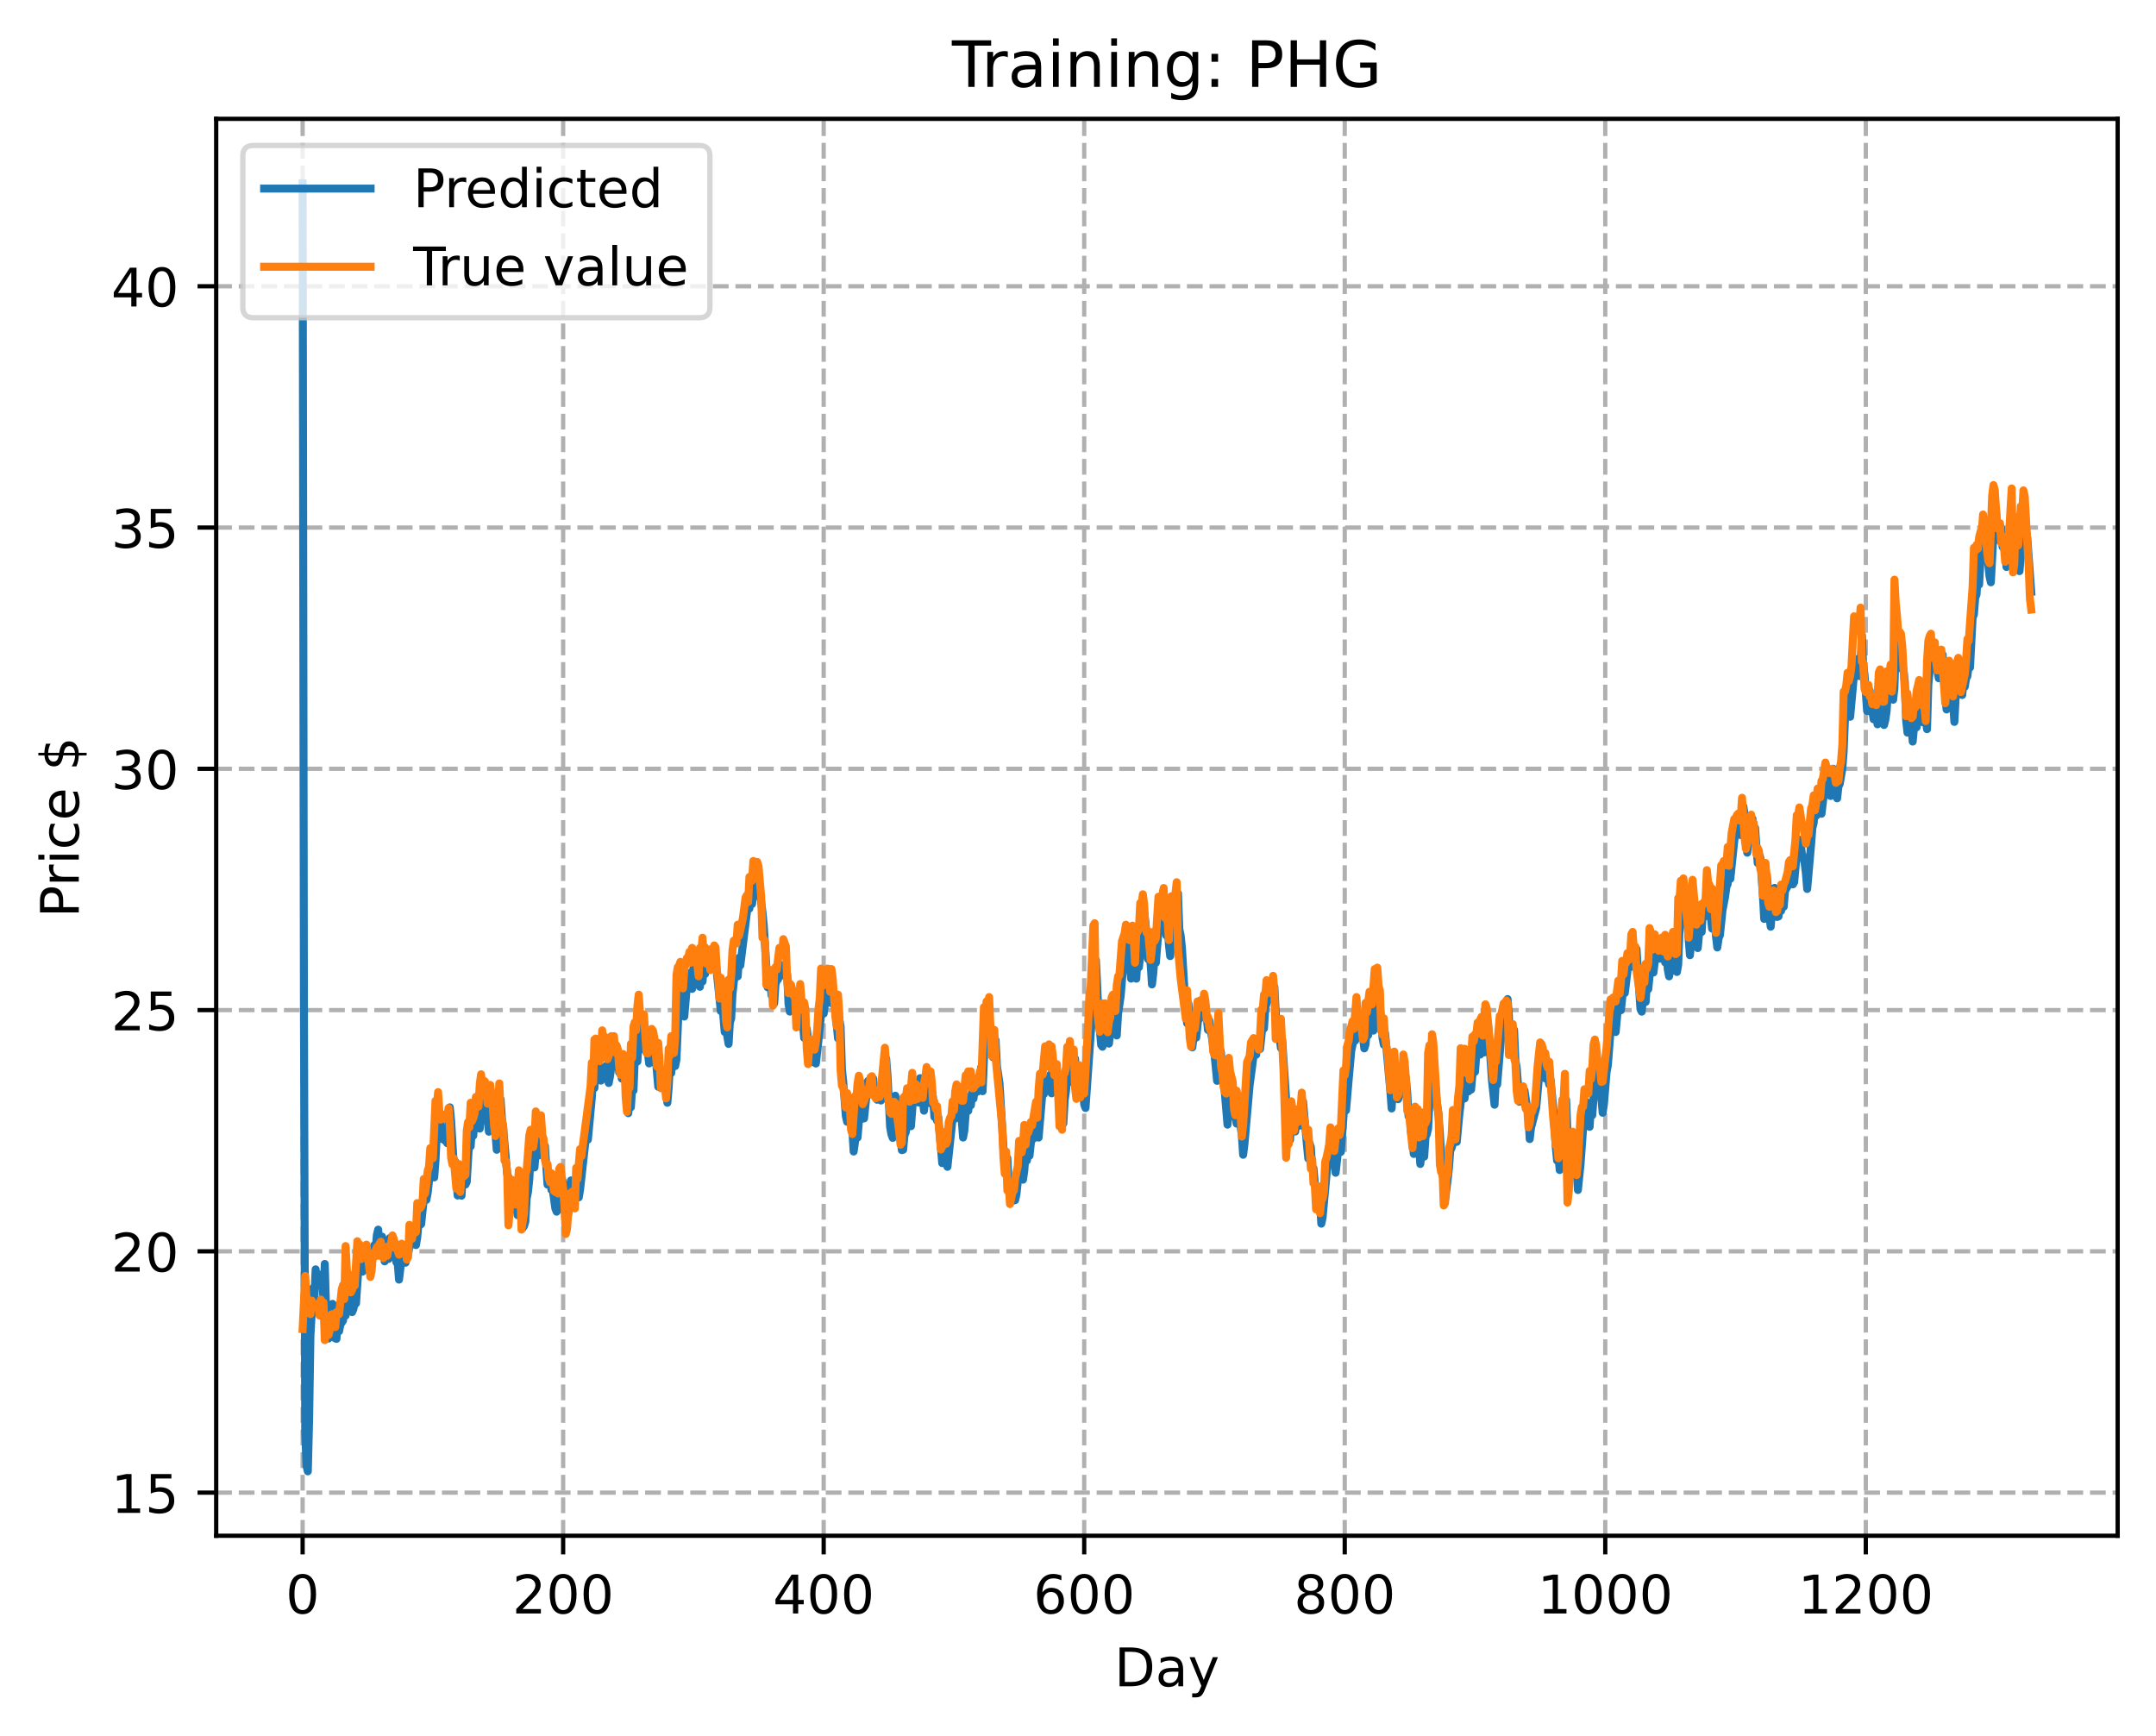 <?xml version="1.0" encoding="utf-8" standalone="no"?>
<!DOCTYPE svg PUBLIC "-//W3C//DTD SVG 1.1//EN"
  "http://www.w3.org/Graphics/SVG/1.1/DTD/svg11.dtd">
<!-- Created with matplotlib (https://matplotlib.org/) -->
<svg height="325.986pt" version="1.1" viewBox="0 0 404.923 325.986" width="404.923pt" xmlns="http://www.w3.org/2000/svg" xmlns:xlink="http://www.w3.org/1999/xlink">
 <defs>
  <style type="text/css">
*{stroke-linecap:butt;stroke-linejoin:round;}
  </style>
 </defs>
 <g id="figure_1">
  <g id="patch_1">
   <path d="M 0 325.986 
L 404.923 325.986 
L 404.923 0 
L 0 0 
z
" style="fill:#ffffff;"/>
  </g>
  <g id="axes_1">
   <g id="patch_2">
    <path d="M 40.603 288.43 
L 397.723 288.43 
L 397.723 22.318 
L 40.603 22.318 
z
" style="fill:#ffffff;"/>
   </g>
   <g id="matplotlib.axis_1">
    <g id="xtick_1">
     <g id="line2d_1">
      <path clip-path="url(#pfc67887eb4)" d="M 56.836 288.43 
L 56.836 22.318 
" style="fill:none;stroke:#b0b0b0;stroke-dasharray:2.96,1.28;stroke-dashoffset:0;stroke-width:0.8;"/>
     </g>
     <g id="line2d_2">
      <defs>
       <path d="M 0 0 
L 0 3.5 
" id="m7012e2a5ce" style="stroke:#000000;stroke-width:0.8;"/>
      </defs>
      <g>
       <use style="stroke:#000000;stroke-width:0.8;" x="56.836" xlink:href="#m7012e2a5ce" y="288.43"/>
      </g>
     </g>
     <g id="text_1">
      <!-- 0 -->
      <defs>
       <path d="M 31.781 66.406 
Q 24.172 66.406 20.328 58.906 
Q 16.5 51.422 16.5 36.375 
Q 16.5 21.391 20.328 13.891 
Q 24.172 6.391 31.781 6.391 
Q 39.453 6.391 43.281 13.891 
Q 47.125 21.391 47.125 36.375 
Q 47.125 51.422 43.281 58.906 
Q 39.453 66.406 31.781 66.406 
z
M 31.781 74.219 
Q 44.047 74.219 50.516 64.516 
Q 56.984 54.828 56.984 36.375 
Q 56.984 17.969 50.516 8.266 
Q 44.047 -1.422 31.781 -1.422 
Q 19.531 -1.422 13.062 8.266 
Q 6.594 17.969 6.594 36.375 
Q 6.594 54.828 13.062 64.516 
Q 19.531 74.219 31.781 74.219 
z
" id="DejaVuSans-48"/>
      </defs>
      <g transform="translate(53.655 303.029)scale(0.1 -0.1)">
       <use xlink:href="#DejaVuSans-48"/>
      </g>
     </g>
    </g>
    <g id="xtick_2">
     <g id="line2d_3">
      <path clip-path="url(#pfc67887eb4)" d="M 105.766 288.43 
L 105.766 22.318 
" style="fill:none;stroke:#b0b0b0;stroke-dasharray:2.96,1.28;stroke-dashoffset:0;stroke-width:0.8;"/>
     </g>
     <g id="line2d_4">
      <g>
       <use style="stroke:#000000;stroke-width:0.8;" x="105.766" xlink:href="#m7012e2a5ce" y="288.43"/>
      </g>
     </g>
     <g id="text_2">
      <!-- 200 -->
      <defs>
       <path d="M 19.188 8.297 
L 53.609 8.297 
L 53.609 0 
L 7.328 0 
L 7.328 8.297 
Q 12.938 14.109 22.625 23.891 
Q 32.328 33.688 34.812 36.531 
Q 39.547 41.844 41.422 45.531 
Q 43.312 49.219 43.312 52.781 
Q 43.312 58.594 39.234 62.25 
Q 35.156 65.922 28.609 65.922 
Q 23.969 65.922 18.812 64.312 
Q 13.672 62.703 7.812 59.422 
L 7.812 69.391 
Q 13.766 71.781 18.938 73 
Q 24.125 74.219 28.422 74.219 
Q 39.75 74.219 46.484 68.547 
Q 53.219 62.891 53.219 53.422 
Q 53.219 48.922 51.531 44.891 
Q 49.859 40.875 45.406 35.406 
Q 44.188 33.984 37.641 27.219 
Q 31.109 20.453 19.188 8.297 
z
" id="DejaVuSans-50"/>
      </defs>
      <g transform="translate(96.223 303.029)scale(0.1 -0.1)">
       <use xlink:href="#DejaVuSans-50"/>
       <use x="63.623" xlink:href="#DejaVuSans-48"/>
       <use x="127.246" xlink:href="#DejaVuSans-48"/>
      </g>
     </g>
    </g>
    <g id="xtick_3">
     <g id="line2d_5">
      <path clip-path="url(#pfc67887eb4)" d="M 154.697 288.43 
L 154.697 22.318 
" style="fill:none;stroke:#b0b0b0;stroke-dasharray:2.96,1.28;stroke-dashoffset:0;stroke-width:0.8;"/>
     </g>
     <g id="line2d_6">
      <g>
       <use style="stroke:#000000;stroke-width:0.8;" x="154.697" xlink:href="#m7012e2a5ce" y="288.43"/>
      </g>
     </g>
     <g id="text_3">
      <!-- 400 -->
      <defs>
       <path d="M 37.797 64.312 
L 12.891 25.391 
L 37.797 25.391 
z
M 35.203 72.906 
L 47.609 72.906 
L 47.609 25.391 
L 58.016 25.391 
L 58.016 17.188 
L 47.609 17.188 
L 47.609 0 
L 37.797 0 
L 37.797 17.188 
L 4.891 17.188 
L 4.891 26.703 
z
" id="DejaVuSans-52"/>
      </defs>
      <g transform="translate(145.153 303.029)scale(0.1 -0.1)">
       <use xlink:href="#DejaVuSans-52"/>
       <use x="63.623" xlink:href="#DejaVuSans-48"/>
       <use x="127.246" xlink:href="#DejaVuSans-48"/>
      </g>
     </g>
    </g>
    <g id="xtick_4">
     <g id="line2d_7">
      <path clip-path="url(#pfc67887eb4)" d="M 203.628 288.43 
L 203.628 22.318 
" style="fill:none;stroke:#b0b0b0;stroke-dasharray:2.96,1.28;stroke-dashoffset:0;stroke-width:0.8;"/>
     </g>
     <g id="line2d_8">
      <g>
       <use style="stroke:#000000;stroke-width:0.8;" x="203.628" xlink:href="#m7012e2a5ce" y="288.43"/>
      </g>
     </g>
     <g id="text_4">
      <!-- 600 -->
      <defs>
       <path d="M 33.016 40.375 
Q 26.375 40.375 22.484 35.828 
Q 18.609 31.297 18.609 23.391 
Q 18.609 15.531 22.484 10.953 
Q 26.375 6.391 33.016 6.391 
Q 39.656 6.391 43.531 10.953 
Q 47.406 15.531 47.406 23.391 
Q 47.406 31.297 43.531 35.828 
Q 39.656 40.375 33.016 40.375 
z
M 52.594 71.297 
L 52.594 62.312 
Q 48.875 64.062 45.094 64.984 
Q 41.312 65.922 37.594 65.922 
Q 27.828 65.922 22.672 59.328 
Q 17.531 52.734 16.797 39.406 
Q 19.672 43.656 24.016 45.922 
Q 28.375 48.188 33.594 48.188 
Q 44.578 48.188 50.953 41.516 
Q 57.328 34.859 57.328 23.391 
Q 57.328 12.156 50.688 5.359 
Q 44.047 -1.422 33.016 -1.422 
Q 20.359 -1.422 13.672 8.266 
Q 6.984 17.969 6.984 36.375 
Q 6.984 53.656 15.188 63.938 
Q 23.391 74.219 37.203 74.219 
Q 40.922 74.219 44.703 73.484 
Q 48.484 72.75 52.594 71.297 
z
" id="DejaVuSans-54"/>
      </defs>
      <g transform="translate(194.084 303.029)scale(0.1 -0.1)">
       <use xlink:href="#DejaVuSans-54"/>
       <use x="63.623" xlink:href="#DejaVuSans-48"/>
       <use x="127.246" xlink:href="#DejaVuSans-48"/>
      </g>
     </g>
    </g>
    <g id="xtick_5">
     <g id="line2d_9">
      <path clip-path="url(#pfc67887eb4)" d="M 252.558 288.43 
L 252.558 22.318 
" style="fill:none;stroke:#b0b0b0;stroke-dasharray:2.96,1.28;stroke-dashoffset:0;stroke-width:0.8;"/>
     </g>
     <g id="line2d_10">
      <g>
       <use style="stroke:#000000;stroke-width:0.8;" x="252.558" xlink:href="#m7012e2a5ce" y="288.43"/>
      </g>
     </g>
     <g id="text_5">
      <!-- 800 -->
      <defs>
       <path d="M 31.781 34.625 
Q 24.75 34.625 20.719 30.859 
Q 16.703 27.094 16.703 20.516 
Q 16.703 13.922 20.719 10.156 
Q 24.75 6.391 31.781 6.391 
Q 38.812 6.391 42.859 10.172 
Q 46.922 13.969 46.922 20.516 
Q 46.922 27.094 42.891 30.859 
Q 38.875 34.625 31.781 34.625 
z
M 21.922 38.812 
Q 15.578 40.375 12.031 44.719 
Q 8.5 49.078 8.5 55.328 
Q 8.5 64.062 14.719 69.141 
Q 20.953 74.219 31.781 74.219 
Q 42.672 74.219 48.875 69.141 
Q 55.078 64.062 55.078 55.328 
Q 55.078 49.078 51.531 44.719 
Q 48 40.375 41.703 38.812 
Q 48.828 37.156 52.797 32.312 
Q 56.781 27.484 56.781 20.516 
Q 56.781 9.906 50.312 4.234 
Q 43.844 -1.422 31.781 -1.422 
Q 19.734 -1.422 13.25 4.234 
Q 6.781 9.906 6.781 20.516 
Q 6.781 27.484 10.781 32.312 
Q 14.797 37.156 21.922 38.812 
z
M 18.312 54.391 
Q 18.312 48.734 21.844 45.562 
Q 25.391 42.391 31.781 42.391 
Q 38.141 42.391 41.719 45.562 
Q 45.312 48.734 45.312 54.391 
Q 45.312 60.062 41.719 63.234 
Q 38.141 66.406 31.781 66.406 
Q 25.391 66.406 21.844 63.234 
Q 18.312 60.062 18.312 54.391 
z
" id="DejaVuSans-56"/>
      </defs>
      <g transform="translate(243.015 303.029)scale(0.1 -0.1)">
       <use xlink:href="#DejaVuSans-56"/>
       <use x="63.623" xlink:href="#DejaVuSans-48"/>
       <use x="127.246" xlink:href="#DejaVuSans-48"/>
      </g>
     </g>
    </g>
    <g id="xtick_6">
     <g id="line2d_11">
      <path clip-path="url(#pfc67887eb4)" d="M 301.489 288.43 
L 301.489 22.318 
" style="fill:none;stroke:#b0b0b0;stroke-dasharray:2.96,1.28;stroke-dashoffset:0;stroke-width:0.8;"/>
     </g>
     <g id="line2d_12">
      <g>
       <use style="stroke:#000000;stroke-width:0.8;" x="301.489" xlink:href="#m7012e2a5ce" y="288.43"/>
      </g>
     </g>
     <g id="text_6">
      <!-- 1000 -->
      <defs>
       <path d="M 12.406 8.297 
L 28.516 8.297 
L 28.516 63.922 
L 10.984 60.406 
L 10.984 69.391 
L 28.422 72.906 
L 38.281 72.906 
L 38.281 8.297 
L 54.391 8.297 
L 54.391 0 
L 12.406 0 
z
" id="DejaVuSans-49"/>
      </defs>
      <g transform="translate(288.764 303.029)scale(0.1 -0.1)">
       <use xlink:href="#DejaVuSans-49"/>
       <use x="63.623" xlink:href="#DejaVuSans-48"/>
       <use x="127.246" xlink:href="#DejaVuSans-48"/>
       <use x="190.869" xlink:href="#DejaVuSans-48"/>
      </g>
     </g>
    </g>
    <g id="xtick_7">
     <g id="line2d_13">
      <path clip-path="url(#pfc67887eb4)" d="M 350.419 288.43 
L 350.419 22.318 
" style="fill:none;stroke:#b0b0b0;stroke-dasharray:2.96,1.28;stroke-dashoffset:0;stroke-width:0.8;"/>
     </g>
     <g id="line2d_14">
      <g>
       <use style="stroke:#000000;stroke-width:0.8;" x="350.419" xlink:href="#m7012e2a5ce" y="288.43"/>
      </g>
     </g>
     <g id="text_7">
      <!-- 1200 -->
      <g transform="translate(337.694 303.029)scale(0.1 -0.1)">
       <use xlink:href="#DejaVuSans-49"/>
       <use x="63.623" xlink:href="#DejaVuSans-50"/>
       <use x="127.246" xlink:href="#DejaVuSans-48"/>
       <use x="190.869" xlink:href="#DejaVuSans-48"/>
      </g>
     </g>
    </g>
    <g id="text_8">
     <!-- Day -->
     <defs>
      <path d="M 19.672 64.797 
L 19.672 8.109 
L 31.594 8.109 
Q 46.688 8.109 53.688 14.938 
Q 60.688 21.781 60.688 36.531 
Q 60.688 51.172 53.688 57.984 
Q 46.688 64.797 31.594 64.797 
z
M 9.812 72.906 
L 30.078 72.906 
Q 51.266 72.906 61.172 64.094 
Q 71.094 55.281 71.094 36.531 
Q 71.094 17.672 61.125 8.828 
Q 51.172 0 30.078 0 
L 9.812 0 
z
" id="DejaVuSans-68"/>
      <path d="M 34.281 27.484 
Q 23.391 27.484 19.188 25 
Q 14.984 22.516 14.984 16.5 
Q 14.984 11.719 18.141 8.906 
Q 21.297 6.109 26.703 6.109 
Q 34.188 6.109 38.703 11.406 
Q 43.219 16.703 43.219 25.484 
L 43.219 27.484 
z
M 52.203 31.203 
L 52.203 0 
L 43.219 0 
L 43.219 8.297 
Q 40.141 3.328 35.547 0.953 
Q 30.953 -1.422 24.312 -1.422 
Q 15.922 -1.422 10.953 3.297 
Q 6 8.016 6 15.922 
Q 6 25.141 12.172 29.828 
Q 18.359 34.516 30.609 34.516 
L 43.219 34.516 
L 43.219 35.406 
Q 43.219 41.609 39.141 45 
Q 35.062 48.391 27.688 48.391 
Q 23 48.391 18.547 47.266 
Q 14.109 46.141 10.016 43.891 
L 10.016 52.203 
Q 14.938 54.109 19.578 55.047 
Q 24.219 56 28.609 56 
Q 40.484 56 46.344 49.844 
Q 52.203 43.703 52.203 31.203 
z
" id="DejaVuSans-97"/>
      <path d="M 32.172 -5.078 
Q 28.375 -14.844 24.75 -17.812 
Q 21.141 -20.797 15.094 -20.797 
L 7.906 -20.797 
L 7.906 -13.281 
L 13.188 -13.281 
Q 16.891 -13.281 18.938 -11.516 
Q 21 -9.766 23.484 -3.219 
L 25.094 0.875 
L 2.984 54.688 
L 12.5 54.688 
L 29.594 11.922 
L 46.688 54.688 
L 56.203 54.688 
z
" id="DejaVuSans-121"/>
     </defs>
     <g transform="translate(209.29 316.707)scale(0.1 -0.1)">
      <use xlink:href="#DejaVuSans-68"/>
      <use x="77.002" xlink:href="#DejaVuSans-97"/>
      <use x="138.281" xlink:href="#DejaVuSans-121"/>
     </g>
    </g>
   </g>
   <g id="matplotlib.axis_2">
    <g id="ytick_1">
     <g id="line2d_15">
      <path clip-path="url(#pfc67887eb4)" d="M 40.603 280.337 
L 397.723 280.337 
" style="fill:none;stroke:#b0b0b0;stroke-dasharray:2.96,1.28;stroke-dashoffset:0;stroke-width:0.8;"/>
     </g>
     <g id="line2d_16">
      <defs>
       <path d="M 0 0 
L -3.5 0 
" id="maea136361d" style="stroke:#000000;stroke-width:0.8;"/>
      </defs>
      <g>
       <use style="stroke:#000000;stroke-width:0.8;" x="40.603" xlink:href="#maea136361d" y="280.337"/>
      </g>
     </g>
     <g id="text_9">
      <!-- 15 -->
      <defs>
       <path d="M 10.797 72.906 
L 49.516 72.906 
L 49.516 64.594 
L 19.828 64.594 
L 19.828 46.734 
Q 21.969 47.469 24.109 47.828 
Q 26.266 48.188 28.422 48.188 
Q 40.625 48.188 47.75 41.5 
Q 54.891 34.812 54.891 23.391 
Q 54.891 11.625 47.562 5.094 
Q 40.234 -1.422 26.906 -1.422 
Q 22.312 -1.422 17.547 -0.641 
Q 12.797 0.141 7.719 1.703 
L 7.719 11.625 
Q 12.109 9.234 16.797 8.062 
Q 21.484 6.891 26.703 6.891 
Q 35.156 6.891 40.078 11.328 
Q 45.016 15.766 45.016 23.391 
Q 45.016 31 40.078 35.438 
Q 35.156 39.891 26.703 39.891 
Q 22.75 39.891 18.812 39.016 
Q 14.891 38.141 10.797 36.281 
z
" id="DejaVuSans-53"/>
      </defs>
      <g transform="translate(20.878 284.136)scale(0.1 -0.1)">
       <use xlink:href="#DejaVuSans-49"/>
       <use x="63.623" xlink:href="#DejaVuSans-53"/>
      </g>
     </g>
    </g>
    <g id="ytick_2">
     <g id="line2d_17">
      <path clip-path="url(#pfc67887eb4)" d="M 40.603 235.022 
L 397.723 235.022 
" style="fill:none;stroke:#b0b0b0;stroke-dasharray:2.96,1.28;stroke-dashoffset:0;stroke-width:0.8;"/>
     </g>
     <g id="line2d_18">
      <g>
       <use style="stroke:#000000;stroke-width:0.8;" x="40.603" xlink:href="#maea136361d" y="235.022"/>
      </g>
     </g>
     <g id="text_10">
      <!-- 20 -->
      <g transform="translate(20.878 238.821)scale(0.1 -0.1)">
       <use xlink:href="#DejaVuSans-50"/>
       <use x="63.623" xlink:href="#DejaVuSans-48"/>
      </g>
     </g>
    </g>
    <g id="ytick_3">
     <g id="line2d_19">
      <path clip-path="url(#pfc67887eb4)" d="M 40.603 189.708 
L 397.723 189.708 
" style="fill:none;stroke:#b0b0b0;stroke-dasharray:2.96,1.28;stroke-dashoffset:0;stroke-width:0.8;"/>
     </g>
     <g id="line2d_20">
      <g>
       <use style="stroke:#000000;stroke-width:0.8;" x="40.603" xlink:href="#maea136361d" y="189.708"/>
      </g>
     </g>
     <g id="text_11">
      <!-- 25 -->
      <g transform="translate(20.878 193.507)scale(0.1 -0.1)">
       <use xlink:href="#DejaVuSans-50"/>
       <use x="63.623" xlink:href="#DejaVuSans-53"/>
      </g>
     </g>
    </g>
    <g id="ytick_4">
     <g id="line2d_21">
      <path clip-path="url(#pfc67887eb4)" d="M 40.603 144.393 
L 397.723 144.393 
" style="fill:none;stroke:#b0b0b0;stroke-dasharray:2.96,1.28;stroke-dashoffset:0;stroke-width:0.8;"/>
     </g>
     <g id="line2d_22">
      <g>
       <use style="stroke:#000000;stroke-width:0.8;" x="40.603" xlink:href="#maea136361d" y="144.393"/>
      </g>
     </g>
     <g id="text_12">
      <!-- 30 -->
      <defs>
       <path d="M 40.578 39.312 
Q 47.656 37.797 51.625 33 
Q 55.609 28.219 55.609 21.188 
Q 55.609 10.406 48.188 4.484 
Q 40.766 -1.422 27.094 -1.422 
Q 22.516 -1.422 17.656 -0.516 
Q 12.797 0.391 7.625 2.203 
L 7.625 11.719 
Q 11.719 9.328 16.594 8.109 
Q 21.484 6.891 26.812 6.891 
Q 36.078 6.891 40.938 10.547 
Q 45.797 14.203 45.797 21.188 
Q 45.797 27.641 41.281 31.266 
Q 36.766 34.906 28.719 34.906 
L 20.219 34.906 
L 20.219 43.016 
L 29.109 43.016 
Q 36.375 43.016 40.234 45.922 
Q 44.094 48.828 44.094 54.297 
Q 44.094 59.906 40.109 62.906 
Q 36.141 65.922 28.719 65.922 
Q 24.656 65.922 20.016 65.031 
Q 15.375 64.156 9.812 62.312 
L 9.812 71.094 
Q 15.438 72.656 20.344 73.438 
Q 25.25 74.219 29.594 74.219 
Q 40.828 74.219 47.359 69.109 
Q 53.906 64.016 53.906 55.328 
Q 53.906 49.266 50.438 45.094 
Q 46.969 40.922 40.578 39.312 
z
" id="DejaVuSans-51"/>
      </defs>
      <g transform="translate(20.878 148.192)scale(0.1 -0.1)">
       <use xlink:href="#DejaVuSans-51"/>
       <use x="63.623" xlink:href="#DejaVuSans-48"/>
      </g>
     </g>
    </g>
    <g id="ytick_5">
     <g id="line2d_23">
      <path clip-path="url(#pfc67887eb4)" d="M 40.603 99.078 
L 397.723 99.078 
" style="fill:none;stroke:#b0b0b0;stroke-dasharray:2.96,1.28;stroke-dashoffset:0;stroke-width:0.8;"/>
     </g>
     <g id="line2d_24">
      <g>
       <use style="stroke:#000000;stroke-width:0.8;" x="40.603" xlink:href="#maea136361d" y="99.078"/>
      </g>
     </g>
     <g id="text_13">
      <!-- 35 -->
      <g transform="translate(20.878 102.878)scale(0.1 -0.1)">
       <use xlink:href="#DejaVuSans-51"/>
       <use x="63.623" xlink:href="#DejaVuSans-53"/>
      </g>
     </g>
    </g>
    <g id="ytick_6">
     <g id="line2d_25">
      <path clip-path="url(#pfc67887eb4)" d="M 40.603 53.764 
L 397.723 53.764 
" style="fill:none;stroke:#b0b0b0;stroke-dasharray:2.96,1.28;stroke-dashoffset:0;stroke-width:0.8;"/>
     </g>
     <g id="line2d_26">
      <g>
       <use style="stroke:#000000;stroke-width:0.8;" x="40.603" xlink:href="#maea136361d" y="53.764"/>
      </g>
     </g>
     <g id="text_14">
      <!-- 40 -->
      <g transform="translate(20.878 57.563)scale(0.1 -0.1)">
       <use xlink:href="#DejaVuSans-52"/>
       <use x="63.623" xlink:href="#DejaVuSans-48"/>
      </g>
     </g>
    </g>
    <g id="text_15">
     <!-- Price $ -->
     <defs>
      <path d="M 19.672 64.797 
L 19.672 37.406 
L 32.078 37.406 
Q 38.969 37.406 42.719 40.969 
Q 46.484 44.531 46.484 51.125 
Q 46.484 57.672 42.719 61.234 
Q 38.969 64.797 32.078 64.797 
z
M 9.812 72.906 
L 32.078 72.906 
Q 44.344 72.906 50.609 67.359 
Q 56.891 61.812 56.891 51.125 
Q 56.891 40.328 50.609 34.812 
Q 44.344 29.297 32.078 29.297 
L 19.672 29.297 
L 19.672 0 
L 9.812 0 
z
" id="DejaVuSans-80"/>
      <path d="M 41.109 46.297 
Q 39.594 47.172 37.812 47.578 
Q 36.031 48 33.891 48 
Q 26.266 48 22.188 43.047 
Q 18.109 38.094 18.109 28.812 
L 18.109 0 
L 9.078 0 
L 9.078 54.688 
L 18.109 54.688 
L 18.109 46.188 
Q 20.953 51.172 25.484 53.578 
Q 30.031 56 36.531 56 
Q 37.453 56 38.578 55.875 
Q 39.703 55.766 41.062 55.516 
z
" id="DejaVuSans-114"/>
      <path d="M 9.422 54.688 
L 18.406 54.688 
L 18.406 0 
L 9.422 0 
z
M 9.422 75.984 
L 18.406 75.984 
L 18.406 64.594 
L 9.422 64.594 
z
" id="DejaVuSans-105"/>
      <path d="M 48.781 52.594 
L 48.781 44.188 
Q 44.969 46.297 41.141 47.344 
Q 37.312 48.391 33.406 48.391 
Q 24.656 48.391 19.812 42.844 
Q 14.984 37.312 14.984 27.297 
Q 14.984 17.281 19.812 11.734 
Q 24.656 6.203 33.406 6.203 
Q 37.312 6.203 41.141 7.25 
Q 44.969 8.297 48.781 10.406 
L 48.781 2.094 
Q 45.016 0.344 40.984 -0.531 
Q 36.969 -1.422 32.422 -1.422 
Q 20.062 -1.422 12.781 6.344 
Q 5.516 14.109 5.516 27.297 
Q 5.516 40.672 12.859 48.328 
Q 20.219 56 33.016 56 
Q 37.156 56 41.109 55.141 
Q 45.062 54.297 48.781 52.594 
z
" id="DejaVuSans-99"/>
      <path d="M 56.203 29.594 
L 56.203 25.203 
L 14.891 25.203 
Q 15.484 15.922 20.484 11.062 
Q 25.484 6.203 34.422 6.203 
Q 39.594 6.203 44.453 7.469 
Q 49.312 8.734 54.109 11.281 
L 54.109 2.781 
Q 49.266 0.734 44.188 -0.344 
Q 39.109 -1.422 33.891 -1.422 
Q 20.797 -1.422 13.156 6.188 
Q 5.516 13.812 5.516 26.812 
Q 5.516 40.234 12.766 48.109 
Q 20.016 56 32.328 56 
Q 43.359 56 49.781 48.891 
Q 56.203 41.797 56.203 29.594 
z
M 47.219 32.234 
Q 47.125 39.594 43.094 43.984 
Q 39.062 48.391 32.422 48.391 
Q 24.906 48.391 20.391 44.141 
Q 15.875 39.891 15.188 32.172 
z
" id="DejaVuSans-101"/>
      <path id="DejaVuSans-32"/>
      <path d="M 33.797 -14.703 
L 28.906 -14.703 
L 28.859 0 
Q 23.734 0.094 18.609 1.188 
Q 13.484 2.297 8.297 4.5 
L 8.297 13.281 
Q 13.281 10.156 18.375 8.562 
Q 23.484 6.984 28.906 6.938 
L 28.906 29.203 
Q 18.109 30.953 13.203 35.156 
Q 8.297 39.359 8.297 46.688 
Q 8.297 54.641 13.625 59.219 
Q 18.953 63.812 28.906 64.5 
L 28.906 75.984 
L 33.797 75.984 
L 33.797 64.656 
Q 38.328 64.453 42.578 63.688 
Q 46.828 62.938 50.875 61.625 
L 50.875 53.078 
Q 46.828 55.125 42.547 56.25 
Q 38.281 57.375 33.797 57.562 
L 33.797 36.719 
Q 44.875 35.016 50.094 30.609 
Q 55.328 26.219 55.328 18.609 
Q 55.328 10.359 49.781 5.594 
Q 44.234 0.828 33.797 0.094 
z
M 28.906 37.594 
L 28.906 57.625 
Q 23.25 56.984 20.266 54.391 
Q 17.281 51.812 17.281 47.516 
Q 17.281 43.312 20.031 40.969 
Q 22.797 38.625 28.906 37.594 
z
M 33.797 28.219 
L 33.797 7.078 
Q 39.984 7.906 43.141 10.594 
Q 46.297 13.281 46.297 17.672 
Q 46.297 21.969 43.281 24.5 
Q 40.281 27.047 33.797 28.219 
z
" id="DejaVuSans-36"/>
     </defs>
     <g transform="translate(14.798 172.342)rotate(-90)scale(0.1 -0.1)">
      <use xlink:href="#DejaVuSans-80"/>
      <use x="58.553" xlink:href="#DejaVuSans-114"/>
      <use x="99.666" xlink:href="#DejaVuSans-105"/>
      <use x="127.449" xlink:href="#DejaVuSans-99"/>
      <use x="182.43" xlink:href="#DejaVuSans-101"/>
      <use x="243.953" xlink:href="#DejaVuSans-32"/>
      <use x="275.74" xlink:href="#DejaVuSans-36"/>
     </g>
    </g>
   </g>
   <g id="line2d_27">
    <path clip-path="url(#pfc67887eb4)" d="M 56.836 34.414 
L 57.081 187.641 
L 57.325 268.899 
L 57.57 275.347 
L 57.814 276.334 
L 58.059 266.489 
L 58.304 250.833 
L 58.793 241.918 
L 59.038 243.923 
L 59.282 238.397 
L 59.527 240.479 
L 59.772 239.542 
L 60.016 241.042 
L 60.261 241.441 
L 60.506 239.3 
L 60.75 244.365 
L 60.995 237.38 
L 61.24 245.833 
L 61.484 246.121 
L 61.729 251.384 
L 61.974 249.907 
L 62.463 244.882 
L 62.952 251.36 
L 63.197 251.46 
L 63.441 247.068 
L 63.686 250.025 
L 63.931 248.754 
L 64.42 248.027 
L 64.665 245.606 
L 64.909 247.089 
L 65.154 239.424 
L 65.399 242.959 
L 65.643 243.368 
L 65.888 239.905 
L 66.133 246.438 
L 66.377 245.846 
L 66.622 244.546 
L 66.867 244.792 
L 67.356 237.533 
L 67.601 238.225 
L 67.845 235.597 
L 68.09 238.828 
L 68.335 235.347 
L 68.824 238.491 
L 69.069 236.684 
L 69.313 237.818 
L 69.558 236.284 
L 69.802 237.097 
L 70.047 234.889 
L 70.292 233.875 
L 70.536 234.787 
L 70.781 231.933 
L 71.026 230.939 
L 71.27 234.092 
L 71.515 232.227 
L 71.76 232.258 
L 72.004 235.514 
L 72.249 236.903 
L 72.494 234.936 
L 72.738 235.342 
L 72.983 236.448 
L 73.228 232.517 
L 73.717 234.088 
L 73.962 233.147 
L 74.206 233.528 
L 74.451 237.082 
L 74.696 237.253 
L 74.94 240.33 
L 75.429 236.298 
L 75.674 236.251 
L 75.919 236.944 
L 76.163 237.158 
L 76.408 234.237 
L 76.653 235.247 
L 76.897 234.215 
L 77.142 232.475 
L 77.387 232.092 
L 77.631 233.712 
L 77.876 232.903 
L 78.121 233.843 
L 78.365 232.396 
L 78.61 229.633 
L 78.855 230.1 
L 79.099 229.894 
L 79.589 225.242 
L 79.833 223.44 
L 80.078 225.357 
L 80.323 224.054 
L 81.056 217.391 
L 81.301 218.318 
L 81.546 221.142 
L 81.79 218.018 
L 82.035 213.135 
L 82.28 212.336 
L 82.524 209.157 
L 83.014 213.887 
L 83.258 212.117 
L 83.503 214.182 
L 83.748 212.761 
L 83.992 214.705 
L 84.482 207.972 
L 84.726 210.488 
L 85.216 218.659 
L 85.46 218.1 
L 85.95 224.531 
L 86.194 221.506 
L 86.439 220.82 
L 86.684 224.57 
L 86.928 220.2 
L 87.173 219.759 
L 87.417 222.479 
L 87.662 221.985 
L 88.151 213.711 
L 88.396 215.299 
L 88.641 211.613 
L 88.885 213.313 
L 89.13 210.177 
L 89.375 210.71 
L 89.619 209.643 
L 89.864 211.266 
L 90.109 211.969 
L 90.598 203.9 
L 90.843 204.661 
L 91.332 207.367 
L 91.821 212.544 
L 92.311 206.199 
L 92.8 209.49 
L 93.289 215.945 
L 93.534 214.798 
L 94.023 206.468 
L 94.268 210.13 
L 94.512 211.974 
L 95.246 220.417 
L 95.491 221.154 
L 95.736 227.58 
L 96.225 223.977 
L 96.47 222.575 
L 96.714 222.598 
L 97.204 228.224 
L 97.693 223.734 
L 97.938 225.174 
L 98.182 230.63 
L 98.427 230.25 
L 98.672 229.406 
L 98.916 225.095 
L 99.161 223.878 
L 99.405 221.479 
L 99.65 217.304 
L 99.895 216.244 
L 100.384 219.262 
L 100.873 212.88 
L 101.118 217.033 
L 101.607 215.631 
L 101.852 213.946 
L 102.097 215.037 
L 102.341 215.207 
L 102.831 222.485 
L 103.075 222.01 
L 103.32 221.286 
L 103.565 223.461 
L 103.809 223.433 
L 104.299 226.957 
L 104.543 227.573 
L 104.788 226.203 
L 105.032 227.112 
L 105.277 222.996 
L 105.522 221.304 
L 105.766 222.179 
L 106.5 229.227 
L 106.745 227.76 
L 107.234 221.701 
L 107.479 223.258 
L 107.724 222.11 
L 108.213 224.079 
L 108.458 220.77 
L 108.702 224.879 
L 108.947 223.407 
L 109.926 214.636 
L 110.17 213.292 
L 110.415 214.04 
L 111.149 206.202 
L 111.393 201.749 
L 111.638 204.358 
L 111.883 199.601 
L 112.127 198.278 
L 112.861 202.952 
L 113.106 201.5 
L 113.351 200.726 
L 113.595 202.594 
L 113.84 200.179 
L 114.085 202.328 
L 114.329 203.403 
L 114.574 202.092 
L 115.063 198.499 
L 115.308 200.218 
L 115.553 197.368 
L 115.797 198.954 
L 116.042 198.894 
L 116.287 201.419 
L 116.531 200.997 
L 116.776 202.574 
L 117.02 200.689 
L 117.265 199.854 
L 117.754 205.334 
L 117.999 209.074 
L 118.244 206.601 
L 118.488 207.954 
L 118.733 204.365 
L 118.978 204.81 
L 119.222 198.727 
L 119.467 197.925 
L 119.712 199.358 
L 120.201 190.516 
L 120.446 193.599 
L 120.935 197.131 
L 121.18 193.977 
L 121.424 195.525 
L 121.914 199.73 
L 122.158 198.868 
L 122.403 197.553 
L 122.648 195.549 
L 122.892 195.825 
L 123.626 204.104 
L 123.871 200.495 
L 124.115 201.055 
L 124.36 203.699 
L 124.849 201.657 
L 125.339 207.115 
L 125.583 204.329 
L 125.828 199.528 
L 126.073 201.518 
L 126.317 198.888 
L 126.807 200.219 
L 127.051 198.976 
L 127.541 187.133 
L 127.785 186.551 
L 128.03 185.291 
L 128.519 190.921 
L 129.008 185.105 
L 129.253 183.881 
L 129.498 183.949 
L 129.742 182.655 
L 129.987 185.724 
L 130.232 181.833 
L 130.476 182.142 
L 130.721 181.393 
L 130.966 181.817 
L 131.455 185.336 
L 131.7 182.36 
L 131.944 184.343 
L 132.189 181.126 
L 132.434 182.912 
L 132.678 180.252 
L 132.923 182.085 
L 133.412 179.144 
L 133.657 181.855 
L 133.902 180.504 
L 134.146 181.683 
L 134.391 180.342 
L 135.369 189.896 
L 135.614 187.913 
L 136.103 193.82 
L 136.348 191.702 
L 136.593 194.632 
L 136.837 196.062 
L 137.082 192.002 
L 137.327 191.29 
L 137.571 186.687 
L 138.061 182.277 
L 138.55 183.376 
L 138.795 179.894 
L 139.039 181.322 
L 140.507 169.52 
L 140.752 170.638 
L 140.996 166.615 
L 141.241 169.791 
L 141.486 167.916 
L 141.73 164.958 
L 141.975 165.23 
L 142.22 165.132 
L 142.464 164.226 
L 142.709 167.413 
L 143.198 171.298 
L 143.443 173.732 
L 144.177 185.428 
L 144.422 184.556 
L 144.666 184.2 
L 144.911 186.949 
L 145.156 186.293 
L 145.4 188.441 
L 145.645 184.88 
L 145.89 184.114 
L 146.134 183.923 
L 146.379 181.526 
L 146.624 181.208 
L 146.868 182.559 
L 147.113 183.206 
L 147.357 182.219 
L 147.602 182.939 
L 147.847 183.03 
L 148.091 188.523 
L 148.336 189.989 
L 148.581 187.174 
L 148.825 187.948 
L 149.07 188.189 
L 149.315 189.975 
L 149.559 188.515 
L 149.804 192.63 
L 150.049 187.167 
L 150.293 191.122 
L 150.538 190.484 
L 150.783 191.608 
L 151.027 194.929 
L 151.272 193.414 
L 151.517 193.233 
L 151.761 195.071 
L 152.006 199.071 
L 152.251 198.703 
L 152.495 199.484 
L 152.74 198.92 
L 153.229 199.744 
L 153.718 195.376 
L 154.452 188.073 
L 154.697 190.37 
L 154.942 188.544 
L 155.186 187.686 
L 155.676 182.038 
L 156.165 188.431 
L 156.41 185.241 
L 156.654 187.075 
L 157.388 195.015 
L 157.633 191.372 
L 157.878 192.807 
L 158.122 200.766 
L 158.367 203.145 
L 158.856 209.594 
L 159.101 210.686 
L 159.345 207.827 
L 159.59 209.174 
L 159.835 208.362 
L 160.324 216.271 
L 160.569 214.533 
L 160.813 210.919 
L 161.058 213.659 
L 161.303 210.732 
L 161.547 205.527 
L 161.792 206.706 
L 162.037 210.101 
L 162.281 210.049 
L 163.015 203.03 
L 163.26 204.982 
L 163.505 205.137 
L 163.749 204.239 
L 163.994 202.587 
L 164.239 205.683 
L 164.483 204.668 
L 164.728 206.549 
L 164.972 206.399 
L 165.217 205.466 
L 165.462 206.691 
L 165.706 203.83 
L 166.44 198.84 
L 166.685 201.973 
L 167.174 211.671 
L 167.419 213.036 
L 167.664 213.716 
L 167.908 208.575 
L 168.153 205.793 
L 168.642 211.812 
L 168.887 212.376 
L 169.132 213.468 
L 169.376 216.008 
L 169.621 215.944 
L 169.866 213.207 
L 170.11 212.689 
L 170.355 210.912 
L 170.6 208.077 
L 170.844 211.075 
L 171.089 211.52 
L 171.578 205.175 
L 171.823 206.612 
L 172.067 204.584 
L 172.312 204.555 
L 172.557 207.076 
L 172.801 202.497 
L 173.046 203.819 
L 173.535 208.606 
L 174.269 201.3 
L 174.514 203.306 
L 174.759 207.214 
L 175.003 204.917 
L 175.248 206.255 
L 175.493 209.779 
L 175.737 209.484 
L 175.982 210.477 
L 176.227 209.877 
L 176.716 215.605 
L 176.96 218.455 
L 177.205 217.255 
L 177.45 218.435 
L 177.694 216.784 
L 177.939 219.143 
L 178.673 212.297 
L 179.162 207.384 
L 179.407 210.091 
L 179.652 207.542 
L 179.896 206.561 
L 180.141 207.204 
L 180.386 207.21 
L 180.875 213.644 
L 181.12 212.333 
L 181.364 209.164 
L 181.609 207.462 
L 181.854 208.624 
L 182.098 205.963 
L 182.343 207.595 
L 182.588 205.147 
L 182.832 206.343 
L 183.321 202.617 
L 183.566 205.044 
L 183.811 204.509 
L 184.3 200.383 
L 184.545 204.947 
L 185.034 193.35 
L 185.279 195.293 
L 185.523 193.612 
L 185.768 196.047 
L 186.013 192.873 
L 186.257 194.603 
L 186.502 198.564 
L 186.991 195.367 
L 187.236 200.186 
L 187.725 203.504 
L 188.459 215.513 
L 188.948 219.649 
L 189.193 217.513 
L 189.438 222.415 
L 189.682 222.798 
L 189.927 225.186 
L 190.172 225.518 
L 190.661 225.403 
L 190.906 224.255 
L 191.15 221.98 
L 191.395 220.939 
L 191.64 216.961 
L 191.884 217.809 
L 192.129 221.562 
L 192.374 219.876 
L 192.618 216.602 
L 192.863 217.973 
L 193.108 216.587 
L 193.352 217.066 
L 193.842 212.521 
L 194.086 213.868 
L 194.575 211.926 
L 194.82 209.835 
L 195.065 213.653 
L 195.799 204.946 
L 196.043 205.494 
L 196.288 203.543 
L 196.533 202.825 
L 196.777 203.543 
L 197.022 203.5 
L 197.267 201.829 
L 197.511 205.339 
L 197.756 201.642 
L 198.245 204.11 
L 198.735 201.658 
L 199.224 211.462 
L 199.469 209.791 
L 199.713 210.991 
L 199.958 206.672 
L 200.203 204.901 
L 200.692 199.787 
L 200.936 203.188 
L 201.181 199.273 
L 201.426 199.025 
L 201.67 198.413 
L 201.915 198.845 
L 202.16 202.949 
L 202.404 204.189 
L 202.649 204.038 
L 202.894 201.399 
L 203.138 204.935 
L 203.383 204.369 
L 203.628 207.441 
L 203.872 208.098 
L 204.851 194.119 
L 205.096 191.043 
L 205.585 182.176 
L 205.83 180.357 
L 206.319 190.533 
L 206.808 196.253 
L 207.053 196.592 
L 207.297 194.827 
L 207.542 195.254 
L 207.787 192.443 
L 208.031 193.798 
L 208.276 196.003 
L 208.521 193.746 
L 208.765 192.529 
L 209.01 189.038 
L 209.255 188.779 
L 209.744 194.475 
L 209.989 190.408 
L 210.478 187.052 
L 210.967 181.122 
L 211.212 179.835 
L 211.701 175.495 
L 212.435 183.801 
L 212.68 179.299 
L 212.924 176.873 
L 213.414 183.812 
L 213.658 179.316 
L 213.903 181.657 
L 214.148 179.479 
L 214.392 174.818 
L 214.637 175.101 
L 214.882 171.401 
L 215.126 173.205 
L 215.616 180.121 
L 215.86 178.786 
L 216.105 181.077 
L 216.35 184.89 
L 216.594 182.868 
L 216.839 179.562 
L 217.084 180.835 
L 217.818 171.857 
L 218.062 172.794 
L 218.307 170.859 
L 218.551 170.365 
L 218.796 170.57 
L 219.041 175.691 
L 219.285 173.361 
L 219.53 177.411 
L 219.775 179.568 
L 220.264 173.84 
L 220.509 174.643 
L 220.753 173.402 
L 220.998 168.204 
L 221.243 167.8 
L 221.487 174.509 
L 221.732 175.621 
L 221.977 177.959 
L 222.711 190.115 
L 222.955 192.187 
L 223.2 188.473 
L 223.934 196.715 
L 224.423 192.814 
L 224.668 194.882 
L 225.157 190.269 
L 225.402 191.25 
L 225.891 188.417 
L 226.136 190.723 
L 226.38 188.623 
L 226.87 193.429 
L 227.114 191.658 
L 228.093 197.976 
L 228.582 202.995 
L 228.827 200.842 
L 229.072 196.72 
L 229.316 197.726 
L 229.561 201.878 
L 229.806 202.497 
L 230.539 211.227 
L 231.029 203.759 
L 231.273 203.228 
L 231.518 206.558 
L 232.252 211.027 
L 232.497 207.991 
L 233.231 213.218 
L 233.475 216.884 
L 233.72 214.894 
L 234.699 203.77 
L 235.188 200.15 
L 235.677 196.278 
L 235.922 198.097 
L 236.167 195.615 
L 236.411 195.069 
L 236.656 197.026 
L 237.145 192.352 
L 237.39 193.157 
L 237.634 189.278 
L 237.879 188.455 
L 238.124 185.91 
L 238.368 186.46 
L 238.613 187.566 
L 238.858 186.507 
L 239.102 187.822 
L 239.347 185.363 
L 239.836 194.666 
L 240.081 192.985 
L 240.57 196.823 
L 240.815 195.318 
L 241.549 206.436 
L 241.794 212.803 
L 242.038 211.76 
L 242.283 214.105 
L 242.527 209.425 
L 242.772 208.287 
L 243.261 212.512 
L 243.506 209.925 
L 243.751 208.596 
L 243.995 211.433 
L 244.24 208.674 
L 244.485 209.153 
L 244.729 206.891 
L 245.463 215.107 
L 245.708 217.584 
L 245.953 214.718 
L 246.197 215.493 
L 246.442 219.589 
L 246.687 219.41 
L 246.931 222.178 
L 247.176 223.016 
L 247.421 226.869 
L 247.665 224.112 
L 247.91 225.596 
L 248.155 229.822 
L 248.399 228.708 
L 249.622 215.318 
L 249.867 214.76 
L 250.112 212.612 
L 250.846 220.261 
L 251.335 215.864 
L 251.58 214.504 
L 251.824 216.347 
L 252.314 209.87 
L 252.558 205.884 
L 252.803 208.537 
L 253.292 202.811 
L 253.782 197.346 
L 254.026 196.247 
L 254.271 193.158 
L 254.515 195.443 
L 254.76 194.145 
L 255.005 191.687 
L 255.249 193.946 
L 255.494 194.546 
L 255.739 192.643 
L 256.228 196.903 
L 256.473 196.123 
L 256.717 192.951 
L 256.962 194.42 
L 257.451 190.411 
L 257.696 191.202 
L 257.941 193.565 
L 258.43 188.019 
L 258.675 188.723 
L 258.919 185.743 
L 259.653 194.957 
L 259.898 196.213 
L 260.143 194.1 
L 261.121 204.882 
L 261.366 208.183 
L 261.61 203.778 
L 262.1 199.918 
L 262.589 206.441 
L 262.834 205.769 
L 263.078 203.28 
L 263.323 202.297 
L 263.568 203.792 
L 263.812 201.213 
L 264.057 202.704 
L 264.302 205.316 
L 264.546 209.65 
L 264.791 209.577 
L 265.036 212.976 
L 265.28 213.875 
L 265.525 216.727 
L 265.77 215.494 
L 266.014 213.605 
L 266.259 213.199 
L 266.503 215.043 
L 266.748 218.61 
L 267.237 214.529 
L 267.482 217.235 
L 267.727 213.539 
L 267.971 213.028 
L 268.216 212 
L 268.705 202.352 
L 268.95 204.601 
L 269.195 201.765 
L 270.173 209.34 
L 270.418 212.817 
L 270.907 220.691 
L 271.152 220.779 
L 271.397 225.395 
L 271.886 221.577 
L 272.131 219.352 
L 272.375 216.071 
L 272.62 215.634 
L 272.864 214.791 
L 273.109 210.978 
L 273.354 212.374 
L 273.598 214.451 
L 274.088 209.246 
L 274.332 207.205 
L 274.577 202.418 
L 274.822 203.814 
L 275.066 206.307 
L 275.311 203.4 
L 275.8 204.982 
L 276.045 202.926 
L 276.29 204.646 
L 276.779 199.14 
L 277.024 201.303 
L 277.268 198.109 
L 277.758 194.64 
L 278.002 198.058 
L 278.247 196.256 
L 278.491 195.515 
L 278.736 197.665 
L 279.225 190.944 
L 279.47 192.329 
L 280.204 202.883 
L 280.693 207.485 
L 280.938 202.846 
L 281.183 203.712 
L 281.917 194.868 
L 282.161 192.902 
L 282.406 192.481 
L 282.651 191.313 
L 283.14 187.638 
L 283.385 190.744 
L 283.629 197.727 
L 284.118 193.37 
L 284.363 193.441 
L 284.608 199.177 
L 284.852 200.445 
L 285.342 206.919 
L 285.831 206.617 
L 286.32 204.8 
L 287.054 209.682 
L 287.299 213.932 
L 287.544 211.839 
L 288.522 208.052 
L 289.256 199.901 
L 289.501 197.526 
L 289.746 200.71 
L 289.99 201.969 
L 290.235 202.548 
L 290.479 200.471 
L 290.724 202.611 
L 290.969 203.695 
L 291.213 202.786 
L 291.703 207.885 
L 292.192 215.411 
L 292.437 217.967 
L 292.681 216.777 
L 292.926 219.745 
L 293.66 210.499 
L 293.905 209.732 
L 294.149 206.576 
L 294.639 219.026 
L 294.883 219.778 
L 295.373 214.393 
L 295.617 213.519 
L 295.862 215.722 
L 296.351 223.5 
L 296.84 218.692 
L 297.574 208.47 
L 297.819 206.833 
L 298.308 211.063 
L 298.553 211.631 
L 298.798 207.721 
L 299.042 209.467 
L 299.532 203.025 
L 299.776 199.577 
L 300.021 200.557 
L 300.51 205.135 
L 300.755 206.211 
L 301 208.994 
L 301.244 207.337 
L 301.734 201.354 
L 301.978 200.063 
L 302.467 193.743 
L 302.712 190.622 
L 302.957 192.258 
L 303.201 192.002 
L 303.446 193.826 
L 303.935 188.41 
L 304.18 187.087 
L 304.425 189.737 
L 304.914 185.188 
L 305.159 186.508 
L 305.893 180.439 
L 306.137 181.669 
L 306.382 178.714 
L 306.627 177.649 
L 306.871 177.777 
L 307.116 181.149 
L 307.361 178.242 
L 308.094 189.517 
L 308.339 190.005 
L 308.584 187.27 
L 308.828 186.805 
L 309.073 188.179 
L 309.318 184.557 
L 309.562 185.781 
L 309.807 183.305 
L 310.052 179.144 
L 310.541 182.653 
L 311.03 178.487 
L 311.275 179.114 
L 311.52 177.919 
L 311.764 180.06 
L 312.254 178.888 
L 312.498 177.645 
L 312.743 180.768 
L 312.988 179.072 
L 313.232 182.111 
L 313.477 183.374 
L 314.211 179.517 
L 314.455 176.101 
L 314.945 182.552 
L 315.189 181.19 
L 315.434 174.561 
L 315.923 169.702 
L 316.168 172.708 
L 316.413 169.434 
L 316.902 173.182 
L 317.391 179.407 
L 317.881 173.7 
L 318.125 170.425 
L 318.37 172.426 
L 318.615 173.343 
L 318.859 178.059 
L 319.104 175.373 
L 319.349 174.311 
L 319.593 175.04 
L 319.838 170.595 
L 320.082 172.209 
L 320.572 171.316 
L 320.816 167.643 
L 321.061 170.927 
L 321.306 172.177 
L 321.55 174.405 
L 321.795 170.262 
L 322.284 175.862 
L 322.529 177.95 
L 322.774 176.192 
L 323.018 175.672 
L 323.508 170.946 
L 323.997 168.398 
L 324.242 166.536 
L 324.486 166.032 
L 324.731 160.34 
L 324.976 165.061 
L 325.71 157.977 
L 326.199 153.882 
L 326.443 154.612 
L 326.688 154.645 
L 326.933 156.844 
L 327.422 151.438 
L 327.667 152.991 
L 328.156 160.147 
L 328.401 157.714 
L 328.645 156.903 
L 329.135 153.777 
L 329.379 158.317 
L 329.624 155.497 
L 330.113 162.087 
L 330.358 160.392 
L 330.603 161.075 
L 331.092 168.177 
L 331.337 172.587 
L 331.826 164.306 
L 332.07 167.161 
L 332.315 172.14 
L 332.56 174.048 
L 333.049 168.712 
L 333.294 166.762 
L 333.783 172.215 
L 334.028 172.118 
L 334.272 170.358 
L 334.517 171.07 
L 334.762 168.195 
L 335.006 170.298 
L 335.251 167.332 
L 335.74 166.461 
L 335.985 165.188 
L 336.23 162.835 
L 336.474 161.948 
L 336.719 166.099 
L 336.964 165.694 
L 337.453 160.415 
L 337.698 157.602 
L 337.942 160.151 
L 338.187 158.424 
L 338.431 160.513 
L 338.676 160.934 
L 338.921 162.02 
L 339.165 163.978 
L 339.41 166.959 
L 340.144 158.617 
L 340.389 155.476 
L 340.633 154.583 
L 340.878 150.617 
L 341.123 153.196 
L 341.367 151.92 
L 341.612 149.145 
L 341.857 150.581 
L 342.101 152.83 
L 342.591 148.724 
L 343.08 144.255 
L 343.325 147.131 
L 343.569 147.976 
L 343.814 149.495 
L 344.303 144.378 
L 344.548 147.114 
L 344.792 148.144 
L 345.037 149.938 
L 345.282 147.702 
L 345.526 147.242 
L 346.016 144.351 
L 346.26 141.11 
L 346.505 135.013 
L 347.239 130.64 
L 347.484 134.623 
L 348.462 123.775 
L 348.707 126.477 
L 348.952 124.895 
L 349.196 126.97 
L 349.441 124.699 
L 349.686 119.276 
L 349.93 125.087 
L 350.175 126.661 
L 350.664 133.531 
L 351.153 129.706 
L 351.398 133.74 
L 351.643 133.51 
L 351.887 135.094 
L 352.132 133.894 
L 352.377 133.594 
L 352.621 136.04 
L 352.866 134.522 
L 353.111 129.521 
L 353.355 127.213 
L 353.845 136.163 
L 354.089 135.197 
L 354.334 133.501 
L 354.579 129.451 
L 354.823 130.752 
L 355.068 129.823 
L 355.313 127.553 
L 355.557 131.416 
L 355.802 129.153 
L 356.046 120.666 
L 356.291 120.926 
L 356.536 122.593 
L 356.78 125.478 
L 357.025 124.168 
L 357.27 125.302 
L 357.514 125.81 
L 357.759 128.263 
L 358.004 135.382 
L 358.248 137.602 
L 358.493 132.625 
L 358.738 136.964 
L 358.982 136.297 
L 359.227 139.276 
L 359.716 133.879 
L 359.961 136.596 
L 360.695 129.484 
L 360.94 131.092 
L 361.184 135.673 
L 361.429 132.78 
L 361.918 136.951 
L 362.163 128.597 
L 362.897 121.217 
L 363.141 124.981 
L 363.386 125.327 
L 363.631 124.367 
L 364.12 127.38 
L 364.365 124.74 
L 364.609 123.439 
L 364.854 122.942 
L 365.099 127.718 
L 365.588 133.25 
L 365.833 129.287 
L 366.077 129.008 
L 366.322 126.73 
L 366.567 128.026 
L 367.056 135.586 
L 367.301 130.873 
L 367.545 130.594 
L 367.79 127.437 
L 368.034 126.414 
L 368.524 130.533 
L 368.768 128.145 
L 369.013 128.986 
L 369.258 127.437 
L 369.502 126.993 
L 369.747 124.863 
L 369.992 125.378 
L 370.481 116.018 
L 370.726 115.409 
L 370.97 112.244 
L 371.215 111.683 
L 371.46 107.534 
L 371.704 109.788 
L 371.949 105.284 
L 372.194 103.697 
L 372.438 104.584 
L 372.683 99.173 
L 372.928 102.025 
L 373.172 103.319 
L 373.662 108.29 
L 373.906 109.367 
L 374.64 95.764 
L 374.885 96.051 
L 375.129 99.901 
L 375.374 101.424 
L 375.619 98.69 
L 375.863 99.273 
L 376.108 102.719 
L 376.353 100.345 
L 376.842 106.49 
L 377.331 102.651 
L 377.576 102.741 
L 377.821 100.797 
L 378.065 96.855 
L 378.31 104.317 
L 378.555 103.249 
L 378.799 99.54 
L 379.289 107.266 
L 379.778 101.208 
L 380.022 104.109 
L 380.267 98.162 
L 380.756 101.094 
L 381.49 111.141 
L 381.49 111.141 
" style="fill:none;stroke:#1f77b4;stroke-linecap:square;stroke-width:1.5;"/>
   </g>
   <g id="line2d_28">
    <path clip-path="url(#pfc67887eb4)" d="M 56.836 249.613 
L 57.325 239.644 
L 57.57 243.813 
L 57.814 244.085 
L 58.059 246.169 
L 58.304 246.804 
L 58.548 244.266 
L 58.793 245.082 
L 59.038 244.991 
L 59.282 245.354 
L 59.527 244.901 
L 59.772 245.172 
L 60.016 247.076 
L 60.261 244.085 
L 60.506 247.257 
L 60.75 244.629 
L 60.995 251.698 
L 61.24 249.251 
L 61.484 250.701 
L 61.729 250.701 
L 61.974 249.613 
L 62.218 246.894 
L 62.463 246.804 
L 62.708 248.707 
L 62.952 249.251 
L 63.197 246.441 
L 63.441 246.713 
L 63.686 246.804 
L 64.175 242.182 
L 64.42 241.366 
L 64.665 243.994 
L 64.909 234.025 
L 65.154 238.647 
L 65.643 240.188 
L 65.888 242.725 
L 66.133 242.272 
L 66.377 241.185 
L 66.622 241.457 
L 67.111 233.119 
L 67.356 234.659 
L 67.601 233.753 
L 67.845 236.472 
L 68.09 236.019 
L 68.335 234.478 
L 68.579 235.747 
L 68.824 233.753 
L 69.313 237.741 
L 69.558 239.825 
L 69.802 238.647 
L 70.047 235.385 
L 70.292 236.11 
L 70.536 234.841 
L 70.781 234.206 
L 71.026 235.838 
L 71.27 233.572 
L 71.515 233.209 
L 71.76 235.294 
L 72.004 236.291 
L 72.249 235.566 
L 72.494 234.206 
L 72.738 235.838 
L 72.983 234.388 
L 73.472 233.391 
L 73.717 232.031 
L 73.962 232.666 
L 74.206 234.388 
L 74.451 234.206 
L 74.94 235.656 
L 75.429 233.572 
L 75.674 234.841 
L 75.919 235.475 
L 76.163 234.116 
L 76.408 236.563 
L 76.653 236.019 
L 76.897 230.037 
L 77.142 230.581 
L 77.387 232.666 
L 77.631 230.581 
L 77.876 231.578 
L 78.121 231.397 
L 78.365 225.959 
L 78.61 226.775 
L 78.855 226.956 
L 79.099 226.594 
L 79.344 225.959 
L 79.589 221.428 
L 79.833 224.147 
L 80.078 222.425 
L 80.323 219.887 
L 80.567 219.162 
L 80.812 215.627 
L 81.056 216.081 
L 81.301 217.531 
L 81.79 206.746 
L 82.035 207.743 
L 82.28 205.114 
L 82.524 208.83 
L 82.769 210.28 
L 83.014 209.283 
L 83.258 210.099 
L 83.503 209.827 
L 83.748 210.099 
L 83.992 209.827 
L 84.237 208.105 
L 84.482 211.277 
L 84.726 217.44 
L 84.971 218.709 
L 85.216 217.531 
L 85.705 223.24 
L 85.95 219.706 
L 86.194 218.618 
L 86.439 223.875 
L 86.684 220.612 
L 86.928 219.434 
L 87.173 220.884 
L 87.417 220.612 
L 87.662 212.365 
L 87.907 210.733 
L 88.151 211.73 
L 88.396 207.108 
L 88.641 210.552 
L 88.885 210.008 
L 89.13 209.102 
L 89.375 206.021 
L 89.619 207.38 
L 89.864 207.833 
L 90.109 203.574 
L 90.353 201.761 
L 90.598 204.208 
L 90.843 202.939 
L 91.087 203.121 
L 91.577 207.29 
L 91.821 207.018 
L 92.066 203.755 
L 92.555 207.833 
L 92.8 211.458 
L 93.044 213.362 
L 93.289 212.183 
L 93.778 203.483 
L 94.023 209.193 
L 94.512 211.458 
L 94.757 217.984 
L 95.002 218.074 
L 95.246 219.978 
L 95.491 230.128 
L 96.225 221.609 
L 96.47 222.968 
L 96.714 223.421 
L 96.959 226.231 
L 97.448 219.796 
L 97.693 221.79 
L 97.938 230.944 
L 98.427 227.772 
L 98.672 220.612 
L 98.916 219.796 
L 99.405 213.271 
L 99.65 212.183 
L 99.895 214.449 
L 100.139 215.446 
L 100.384 213.634 
L 100.629 208.74 
L 100.873 212.909 
L 101.118 212.183 
L 101.363 211.096 
L 101.607 209.465 
L 101.852 213.18 
L 102.097 213.905 
L 102.341 217.893 
L 102.586 218.799 
L 102.831 218.618 
L 103.075 221.337 
L 103.32 222.062 
L 103.565 220.34 
L 103.809 220.884 
L 104.054 223.693 
L 104.299 223.875 
L 104.543 223.875 
L 104.788 224.147 
L 105.032 219.524 
L 105.277 219.162 
L 105.766 223.24 
L 106.011 226.412 
L 106.256 231.759 
L 106.5 230.762 
L 106.99 224.147 
L 107.234 226.412 
L 107.479 223.784 
L 107.724 224.056 
L 107.968 226.956 
L 108.213 219.343 
L 108.458 221.428 
L 108.947 215.809 
L 109.192 217.168 
L 110.904 204.118 
L 111.149 199.586 
L 111.393 203.302 
L 111.638 195.236 
L 111.883 195.055 
L 112.127 196.958 
L 112.372 197.502 
L 112.617 199.314 
L 112.861 198.227 
L 113.106 193.514 
L 113.351 196.958 
L 113.595 194.692 
L 114.085 198.952 
L 114.329 198.317 
L 114.574 195.689 
L 114.819 194.601 
L 115.063 196.052 
L 115.308 194.601 
L 115.553 197.683 
L 115.797 196.323 
L 116.042 197.048 
L 116.287 200.402 
L 116.531 201.852 
L 117.02 197.955 
L 117.265 199.586 
L 117.51 206.111 
L 117.754 208.83 
L 117.999 203.664 
L 118.244 204.299 
L 118.488 196.052 
L 118.733 198.68 
L 118.978 192.789 
L 119.222 191.973 
L 119.467 193.514 
L 119.712 188.982 
L 119.956 186.807 
L 120.201 190.07 
L 120.69 191.067 
L 120.935 190.523 
L 121.424 197.773 
L 121.669 197.864 
L 121.914 195.598 
L 122.158 194.692 
L 122.403 193.242 
L 122.648 193.605 
L 122.892 194.873 
L 123.381 200.311 
L 123.626 195.87 
L 123.871 199.133 
L 124.115 204.389 
L 124.36 201.217 
L 124.605 201.036 
L 125.094 206.293 
L 125.339 203.302 
L 125.583 196.958 
L 125.828 198.227 
L 126.073 194.601 
L 126.317 194.873 
L 126.562 197.773 
L 126.807 194.873 
L 127.051 183.092 
L 127.296 181.642 
L 127.541 181.37 
L 127.785 180.645 
L 128.275 185.629 
L 128.519 182.095 
L 129.008 179.92 
L 129.253 179.829 
L 129.498 178.741 
L 129.742 180.826 
L 129.987 178.016 
L 130.232 179.829 
L 130.476 178.832 
L 130.721 178.832 
L 131.21 183.363 
L 131.455 178.016 
L 131.7 178.651 
L 131.944 176.113 
L 132.189 180.01 
L 132.434 177.926 
L 132.678 181.007 
L 132.923 179.829 
L 133.168 179.648 
L 133.412 182.185 
L 133.657 178.198 
L 133.902 178.832 
L 134.146 177.563 
L 134.391 177.926 
L 134.636 182.457 
L 134.88 183.545 
L 135.125 187.532 
L 135.369 183.635 
L 135.614 187.079 
L 135.859 187.714 
L 136.103 186.173 
L 136.348 191.701 
L 136.593 192.97 
L 136.837 183.998 
L 137.082 185.629 
L 137.327 183.273 
L 137.571 178.379 
L 137.816 176.657 
L 138.061 176.748 
L 138.305 177.201 
L 138.55 173.666 
L 138.795 175.751 
L 139.284 173.576 
L 139.529 172.397 
L 140.018 168.591 
L 140.263 168.138 
L 140.507 169.407 
L 140.752 164.694 
L 140.996 165.51 
L 141.241 165.419 
L 141.486 161.703 
L 141.975 161.975 
L 142.22 161.884 
L 142.464 162.7 
L 142.954 168.319 
L 143.198 176.113 
L 143.443 176.294 
L 143.688 176.929 
L 143.932 184.995 
L 144.177 183.092 
L 144.422 182.095 
L 144.666 185.176 
L 144.911 183.635 
L 145.156 188.892 
L 145.4 182.367 
L 145.645 181.642 
L 145.89 182.095 
L 146.379 178.016 
L 146.624 179.285 
L 146.868 179.466 
L 147.113 176.385 
L 147.602 177.744 
L 147.847 184.179 
L 148.091 186.535 
L 148.336 184.723 
L 148.581 184.995 
L 149.07 186.989 
L 149.315 186.445 
L 149.559 192.97 
L 149.804 186.173 
L 150.049 188.62 
L 150.293 184.814 
L 150.538 188.076 
L 150.783 189.708 
L 151.027 188.257 
L 151.272 189.526 
L 151.517 196.958 
L 151.761 199.858 
L 152.006 196.595 
L 152.251 195.236 
L 152.495 195.689 
L 152.984 197.139 
L 153.229 195.689 
L 153.474 193.423 
L 153.718 189.526 
L 153.963 187.442 
L 154.208 181.913 
L 154.452 185.176 
L 155.186 183.545 
L 155.431 181.913 
L 155.92 186.264 
L 156.165 182.004 
L 156.41 183.998 
L 156.899 190.976 
L 157.144 192.789 
L 157.388 186.807 
L 157.633 190.342 
L 157.878 201.036 
L 158.122 203.936 
L 158.367 204.118 
L 158.856 208.015 
L 159.101 205.296 
L 159.345 207.199 
L 159.59 206.927 
L 159.835 212.183 
L 160.079 212.999 
L 160.569 205.839 
L 160.813 206.564 
L 161.058 203.483 
L 161.303 202.033 
L 161.547 203.03 
L 162.037 207.38 
L 162.281 206.836 
L 162.526 206.021 
L 162.771 204.752 
L 163.015 205.568 
L 163.505 202.305 
L 163.749 202.124 
L 163.994 205.749 
L 164.239 205.568 
L 164.483 206.293 
L 164.972 204.752 
L 165.217 206.021 
L 165.706 201.852 
L 166.196 196.777 
L 166.44 200.22 
L 166.685 205.386 
L 167.174 208.921 
L 167.419 209.193 
L 167.664 209.102 
L 167.908 206.927 
L 168.153 207.199 
L 168.887 212.546 
L 169.132 214.993 
L 169.376 214.63 
L 169.621 206.202 
L 169.866 205.93 
L 170.11 206.564 
L 170.355 204.389 
L 170.844 206.927 
L 171.333 201.489 
L 171.578 206.564 
L 171.823 206.564 
L 172.067 203.664 
L 172.312 206.383 
L 172.557 204.571 
L 172.801 205.114 
L 173.046 205.386 
L 173.291 206.202 
L 173.535 203.483 
L 173.78 202.305 
L 174.025 200.402 
L 174.269 202.486 
L 174.514 203.483 
L 174.759 201.217 
L 175.003 203.211 
L 175.248 207.108 
L 175.493 206.927 
L 175.737 208.286 
L 175.982 207.743 
L 176.716 215.899 
L 176.96 212.546 
L 177.205 213.905 
L 177.45 212.999 
L 177.694 214.812 
L 177.939 214.177 
L 178.184 210.733 
L 178.428 209.918 
L 178.673 209.646 
L 178.918 206.836 
L 179.162 208.558 
L 179.407 204.933 
L 179.652 203.664 
L 179.896 204.027 
L 180.386 206.111 
L 180.63 206.746 
L 180.875 206.746 
L 181.364 201.942 
L 181.609 202.124 
L 181.854 201.217 
L 182.098 202.033 
L 182.343 201.217 
L 182.588 204.389 
L 182.832 204.389 
L 183.077 203.574 
L 183.321 203.755 
L 183.566 202.849 
L 183.811 202.667 
L 184.055 201.127 
L 184.3 203.302 
L 184.789 189.164 
L 185.034 191.611 
L 185.279 188.076 
L 185.523 190.704 
L 185.768 187.261 
L 186.257 198.317 
L 186.747 193.423 
L 186.991 198.589 
L 188.215 211.458 
L 188.459 217.349 
L 188.704 220.431 
L 188.948 216.262 
L 189.193 223.603 
L 189.438 222.425 
L 189.682 226.14 
L 190.172 223.875 
L 190.416 223.603 
L 190.661 221.246 
L 191.15 219.071 
L 191.395 214.268 
L 191.64 214.54 
L 191.884 216.443 
L 192.129 215.084 
L 192.374 211.277 
L 192.618 214.993 
L 192.863 212.546 
L 193.108 212.727 
L 193.352 212.002 
L 193.597 210.733 
L 193.842 211.368 
L 194.575 206.927 
L 194.82 209.918 
L 195.065 204.571 
L 195.309 201.671 
L 195.554 201.489 
L 195.799 201.852 
L 196.288 196.505 
L 196.777 197.139 
L 197.022 196.142 
L 197.267 200.583 
L 197.511 196.505 
L 197.756 198.589 
L 198.001 201.942 
L 198.245 201.942 
L 198.49 199.858 
L 198.979 211.549 
L 199.224 207.018 
L 199.469 212.183 
L 199.713 201.671 
L 199.958 201.58 
L 200.203 200.583 
L 200.447 196.595 
L 200.692 198.045 
L 200.936 195.508 
L 201.181 199.133 
L 201.426 197.411 
L 201.67 197.139 
L 201.915 204.389 
L 202.16 206.383 
L 202.404 205.386 
L 202.649 200.039 
L 202.894 206.111 
L 203.138 200.674 
L 203.628 205.386 
L 204.362 192.608 
L 204.606 186.807 
L 204.851 185.176 
L 205.34 173.847 
L 205.585 173.394 
L 205.83 187.623 
L 206.319 192.154 
L 206.563 193.786 
L 206.808 192.517 
L 207.053 188.439 
L 207.297 190.704 
L 207.542 188.439 
L 208.031 193.876 
L 208.276 191.883 
L 208.521 191.067 
L 208.765 187.351 
L 209.01 186.807 
L 209.255 187.804 
L 209.499 189.889 
L 209.744 184.995 
L 209.989 183.363 
L 210.233 183.182 
L 210.723 176.748 
L 211.212 175.297 
L 211.457 173.666 
L 211.946 176.476 
L 212.191 176.566 
L 212.435 174.663 
L 212.68 173.847 
L 212.924 176.204 
L 213.169 180.826 
L 213.414 174.935 
L 213.658 175.026 
L 213.903 174.301 
L 214.148 169.588 
L 214.392 170.132 
L 214.637 167.957 
L 214.882 169.769 
L 215.126 174.301 
L 215.371 175.207 
L 215.616 174.844 
L 216.105 180.282 
L 216.35 178.198 
L 216.594 175.026 
L 216.839 176.748 
L 217.084 176.204 
L 217.573 168.41 
L 217.818 169.407 
L 218.062 169.316 
L 218.551 166.778 
L 218.796 172.397 
L 219.041 170.313 
L 219.285 172.851 
L 219.53 176.566 
L 219.775 171.129 
L 220.019 168.319 
L 220.509 170.132 
L 220.998 165.691 
L 221.243 178.198 
L 221.732 183.726 
L 222.711 191.339 
L 222.955 185.992 
L 223.445 194.964 
L 223.689 196.595 
L 224.179 192.426 
L 224.423 193.242 
L 224.912 188.076 
L 225.157 188.257 
L 225.402 187.895 
L 225.646 187.804 
L 225.891 189.254 
L 226.136 186.626 
L 226.38 187.895 
L 226.625 191.52 
L 226.87 190.976 
L 227.114 192.97 
L 227.359 193.605 
L 227.604 193.695 
L 227.848 197.502 
L 228.093 198.136 
L 228.338 198.227 
L 228.827 190.251 
L 229.316 200.22 
L 229.561 201.489 
L 229.806 204.118 
L 230.05 205.114 
L 230.295 205.386 
L 230.539 200.764 
L 230.784 198.68 
L 231.029 201.217 
L 231.518 203.121 
L 231.763 208.286 
L 232.007 209.465 
L 232.252 204.843 
L 232.497 206.021 
L 232.741 208.015 
L 232.986 209.011 
L 233.231 213.452 
L 233.475 211.368 
L 234.209 199.495 
L 234.699 198.317 
L 234.943 195.78 
L 235.433 194.964 
L 235.677 196.142 
L 235.922 195.961 
L 236.167 195.508 
L 236.411 197.139 
L 236.656 194.42 
L 236.9 189.617 
L 237.145 189.708 
L 237.39 186.807 
L 237.634 186.807 
L 237.879 184.089 
L 238.124 184.542 
L 238.368 184.723 
L 238.613 184.542 
L 238.858 186.535 
L 239.102 183.273 
L 239.347 186.445 
L 239.592 195.145 
L 239.836 193.786 
L 240.081 194.42 
L 240.326 194.692 
L 240.57 191.339 
L 241.06 201.036 
L 241.549 217.44 
L 241.794 213.634 
L 242.038 214.902 
L 242.283 207.471 
L 242.527 206.836 
L 242.772 208.558 
L 243.017 212.365 
L 243.506 208.377 
L 243.751 210.733 
L 243.995 209.102 
L 244.24 208.649 
L 244.485 205.205 
L 244.729 208.83 
L 245.219 211.73 
L 245.463 213.634 
L 245.708 212.183 
L 246.197 219.524 
L 246.442 217.712 
L 246.687 222.243 
L 246.931 222.515 
L 247.176 227.137 
L 247.421 222.696 
L 247.665 227.228 
L 247.91 227.862 
L 248.155 225.506 
L 248.399 225.143 
L 248.644 223.875 
L 248.888 218.165 
L 249.133 217.44 
L 249.622 215.084 
L 249.867 211.73 
L 250.601 216.171 
L 250.846 213.634 
L 251.09 213.18 
L 251.335 211.912 
L 251.58 213.18 
L 251.824 211.912 
L 252.314 201.036 
L 252.558 201.942 
L 252.803 200.22 
L 253.048 196.323 
L 253.292 195.508 
L 253.537 193.423 
L 253.782 192.789 
L 254.026 191.792 
L 254.271 193.242 
L 254.76 187.261 
L 255.005 190.976 
L 255.249 191.792 
L 255.494 191.339 
L 255.983 195.236 
L 256.228 194.692 
L 256.473 188.348 
L 256.717 190.161 
L 257.207 186.264 
L 257.696 188.62 
L 258.185 182.004 
L 258.43 182.276 
L 258.675 181.732 
L 258.919 185.267 
L 259.164 185.992 
L 259.409 193.605 
L 259.653 194.33 
L 259.898 191.248 
L 260.143 195.145 
L 260.632 197.955 
L 261.121 204.752 
L 261.61 197.683 
L 261.855 197.502 
L 262.344 206.111 
L 262.589 205.658 
L 262.834 201.308 
L 263.078 200.764 
L 263.323 202.667 
L 263.568 198.045 
L 263.812 199.405 
L 264.057 202.758 
L 264.302 208.649 
L 264.546 208.196 
L 265.28 215.627 
L 265.77 207.833 
L 266.014 208.196 
L 266.259 208.286 
L 266.503 213.634 
L 266.993 208.921 
L 267.237 213.362 
L 267.482 210.733 
L 267.727 210.915 
L 267.971 210.28 
L 268.216 197.773 
L 268.461 196.323 
L 268.705 200.22 
L 268.95 194.239 
L 269.195 195.78 
L 269.684 203.755 
L 269.929 207.833 
L 270.173 209.102 
L 270.418 218.709 
L 270.663 220.159 
L 270.907 219.706 
L 271.152 226.412 
L 271.397 225.959 
L 271.641 221.246 
L 271.886 220.431 
L 272.131 215.627 
L 272.375 214.812 
L 272.62 213.362 
L 272.864 208.468 
L 273.109 209.646 
L 273.354 213.996 
L 273.843 206.021 
L 274.088 203.936 
L 274.332 196.867 
L 274.822 201.489 
L 275.066 196.958 
L 275.556 200.402 
L 275.8 199.405 
L 276.045 202.758 
L 276.534 194.692 
L 276.779 195.598 
L 277.024 194.239 
L 277.268 194.239 
L 277.513 192.064 
L 277.758 192.88 
L 278.002 191.52 
L 278.247 190.976 
L 278.491 194.511 
L 278.981 188.62 
L 279.225 189.345 
L 280.204 200.402 
L 280.449 202.849 
L 280.693 198.952 
L 280.938 199.405 
L 281.672 190.795 
L 281.917 190.704 
L 282.406 188.439 
L 282.651 188.439 
L 282.895 187.895 
L 283.14 188.348 
L 283.385 198.136 
L 283.629 194.42 
L 283.874 192.698 
L 284.118 192.336 
L 284.363 198.77 
L 284.608 199.586 
L 284.852 204.933 
L 285.097 206.746 
L 285.342 206.564 
L 285.831 206.021 
L 286.076 204.027 
L 286.32 207.018 
L 286.565 208.286 
L 286.81 207.743 
L 287.054 211.73 
L 287.299 211.005 
L 287.544 208.83 
L 287.788 208.74 
L 288.033 207.833 
L 288.278 207.471 
L 288.767 200.402 
L 289.256 195.78 
L 289.501 196.052 
L 289.746 196.777 
L 289.99 198.136 
L 290.235 197.773 
L 290.479 199.949 
L 290.724 200.583 
L 290.969 199.405 
L 291.703 209.918 
L 292.192 215.084 
L 292.437 214.993 
L 292.681 217.531 
L 292.926 216.896 
L 293.171 209.918 
L 293.415 206.564 
L 293.66 206.383 
L 293.905 201.671 
L 294.394 225.868 
L 294.639 223.693 
L 295.128 213.362 
L 295.373 212.546 
L 295.617 214.177 
L 295.862 218.89 
L 296.106 220.703 
L 296.351 218.346 
L 296.84 209.465 
L 297.085 207.924 
L 297.33 207.833 
L 297.574 204.571 
L 297.819 204.752 
L 298.064 205.205 
L 298.308 205.386 
L 298.553 201.127 
L 298.798 202.667 
L 299.042 200.674 
L 299.287 196.142 
L 299.532 195.236 
L 299.776 196.414 
L 300.021 199.224 
L 300.51 200.402 
L 300.755 203.211 
L 301 203.121 
L 301.734 196.686 
L 302.467 187.714 
L 302.712 188.348 
L 302.957 187.351 
L 303.201 188.167 
L 303.446 188.076 
L 303.935 184.179 
L 304.18 186.626 
L 304.425 184.542 
L 304.669 180.463 
L 304.914 183.001 
L 305.159 180.826 
L 305.403 180.826 
L 305.648 179.013 
L 305.893 180.282 
L 306.137 179.738 
L 306.382 175.479 
L 306.627 175.026 
L 306.871 178.651 
L 307.116 177.744 
L 307.361 182.276 
L 308.094 187.442 
L 308.339 185.629 
L 308.584 181.732 
L 308.828 184.542 
L 309.073 181.007 
L 309.318 181.913 
L 309.562 181.007 
L 309.807 174.301 
L 310.052 175.116 
L 310.296 178.379 
L 310.541 177.473 
L 310.786 175.479 
L 311.03 177.563 
L 311.275 177.201 
L 311.52 178.56 
L 311.764 176.294 
L 312.254 176.023 
L 312.498 178.741 
L 312.743 175.569 
L 313.232 179.648 
L 313.477 179.013 
L 313.722 177.382 
L 313.966 176.566 
L 314.211 175.026 
L 314.455 177.744 
L 314.7 179.195 
L 314.945 179.013 
L 315.189 168.682 
L 315.434 168.863 
L 315.679 165.419 
L 315.923 167.413 
L 316.168 164.966 
L 316.413 167.413 
L 316.657 171.038 
L 316.902 172.941 
L 317.147 176.113 
L 317.391 173.394 
L 317.636 167.685 
L 317.881 165.238 
L 318.615 173.666 
L 318.859 171.129 
L 319.104 170.132 
L 319.349 172.941 
L 319.593 169.769 
L 319.838 169.95 
L 320.327 168.863 
L 320.572 163.425 
L 320.816 165.872 
L 321.061 166.144 
L 321.306 170.766 
L 321.55 166.869 
L 321.795 170.313 
L 322.04 170.585 
L 322.284 175.207 
L 322.774 169.86 
L 323.263 162.519 
L 323.508 162.338 
L 323.752 161.703 
L 323.997 161.703 
L 324.242 162.519 
L 324.486 159.075 
L 324.731 162.609 
L 325.22 156.447 
L 325.71 153.818 
L 325.954 153.818 
L 326.199 153.093 
L 326.443 152.821 
L 326.688 154.09 
L 326.933 153.456 
L 327.177 149.831 
L 327.667 157.534 
L 327.911 159.437 
L 328.156 158.35 
L 328.89 153.003 
L 329.135 157.262 
L 329.379 154.543 
L 329.869 160.434 
L 330.113 159.256 
L 330.358 159.8 
L 330.603 163.244 
L 330.847 163.606 
L 331.092 168.228 
L 331.581 162.066 
L 331.826 164.966 
L 332.07 169.497 
L 332.315 170.313 
L 332.56 169.86 
L 332.804 168.047 
L 333.049 167.232 
L 333.538 171.31 
L 333.783 171.129 
L 334.028 168.863 
L 334.272 169.95 
L 334.517 166.144 
L 334.762 167.232 
L 335.006 166.053 
L 335.251 165.6 
L 335.74 163.788 
L 335.985 161.884 
L 336.23 161.522 
L 336.474 162.7 
L 336.719 162.7 
L 337.208 157.625 
L 337.453 153.093 
L 337.698 153.184 
L 337.942 151.643 
L 338.431 154.725 
L 338.676 155.087 
L 339.165 158.44 
L 339.41 157.081 
L 339.655 156.809 
L 340.144 151.825 
L 340.389 151.19 
L 340.633 149.378 
L 340.878 152.187 
L 341.123 150.646 
L 341.367 148.109 
L 341.857 149.74 
L 342.101 146.659 
L 342.346 146.296 
L 342.835 143.215 
L 343.325 145.118 
L 343.814 145.209 
L 344.058 144.393 
L 344.303 144.574 
L 344.548 145.481 
L 344.792 147.021 
L 345.282 146.659 
L 345.526 144.212 
L 345.771 143.034 
L 346.016 139.862 
L 346.26 129.892 
L 346.505 129.892 
L 346.75 128.714 
L 346.994 126.358 
L 347.239 127.899 
L 347.484 126.902 
L 347.728 125.089 
L 348.218 115.754 
L 348.462 117.476 
L 348.707 117.204 
L 348.952 118.382 
L 349.196 117.386 
L 349.441 114.123 
L 349.686 124.273 
L 349.93 124.455 
L 350.175 129.349 
L 350.419 129.983 
L 350.664 129.711 
L 350.909 128.624 
L 351.153 130.799 
L 351.398 130.799 
L 351.643 132.249 
L 352.132 130.98 
L 352.377 132.43 
L 352.621 131.161 
L 352.866 126.267 
L 353.111 125.723 
L 353.355 127.899 
L 353.6 131.796 
L 353.845 131.796 
L 354.089 126.902 
L 354.334 126.086 
L 354.579 128.08 
L 354.823 127.899 
L 355.068 124.817 
L 355.313 129.892 
L 355.557 127.445 
L 355.802 108.866 
L 356.046 113.398 
L 356.291 115.754 
L 356.536 119.379 
L 356.78 118.654 
L 357.025 119.017 
L 357.27 121.373 
L 358.004 134.514 
L 358.248 130.255 
L 358.493 132.702 
L 358.738 131.886 
L 358.982 134.877 
L 359.227 134.605 
L 359.472 132.158 
L 359.716 132.883 
L 359.961 129.802 
L 360.45 127.717 
L 360.695 128.624 
L 360.94 132.43 
L 361.184 129.802 
L 361.674 135.421 
L 361.918 124.183 
L 362.163 120.376 
L 362.407 119.47 
L 362.652 119.017 
L 362.897 123.548 
L 363.141 122.823 
L 363.386 120.648 
L 363.631 124.273 
L 363.875 125.905 
L 364.365 122.189 
L 364.609 122.008 
L 365.099 128.714 
L 365.343 132.067 
L 365.588 129.258 
L 365.833 128.442 
L 366.077 124.092 
L 366.322 125.089 
L 366.567 128.895 
L 366.811 130.799 
L 367.056 124.726 
L 367.301 125.18 
L 367.79 123.548 
L 368.034 125.089 
L 368.279 129.983 
L 369.013 126.63 
L 369.258 124.001 
L 369.502 120.014 
L 369.747 120.376 
L 370.236 113.579 
L 370.481 110.226 
L 370.726 102.885 
L 370.97 103.429 
L 371.215 102.341 
L 371.46 103.066 
L 371.704 100.891 
L 371.949 99.894 
L 372.194 99.985 
L 372.438 96.631 
L 372.683 98.625 
L 372.928 99.532 
L 373.172 103.429 
L 373.417 105.332 
L 373.662 105.785 
L 374.151 93.097 
L 374.395 91.103 
L 374.64 92.009 
L 375.129 99.26 
L 375.374 98.535 
L 375.619 98.263 
L 375.863 101.979 
L 376.108 101.344 
L 376.353 102.613 
L 376.597 105.513 
L 376.842 104.788 
L 377.087 100.71 
L 377.331 100.166 
L 377.821 91.738 
L 378.065 107.507 
L 378.31 105.966 
L 378.555 97.085 
L 378.799 98.897 
L 379.044 102.432 
L 379.289 99.532 
L 379.533 95.091 
L 379.778 96.722 
L 380.022 92.1 
L 380.267 93.188 
L 381.001 106.329 
L 381.246 112.492 
L 381.49 114.485 
L 381.49 114.485 
" style="fill:none;stroke:#ff7f0e;stroke-linecap:square;stroke-width:1.5;"/>
   </g>
   <g id="patch_3">
    <path d="M 40.603 288.43 
L 40.603 22.318 
" style="fill:none;stroke:#000000;stroke-linecap:square;stroke-linejoin:miter;stroke-width:0.8;"/>
   </g>
   <g id="patch_4">
    <path d="M 397.723 288.43 
L 397.723 22.318 
" style="fill:none;stroke:#000000;stroke-linecap:square;stroke-linejoin:miter;stroke-width:0.8;"/>
   </g>
   <g id="patch_5">
    <path d="M 40.603 288.43 
L 397.723 288.43 
" style="fill:none;stroke:#000000;stroke-linecap:square;stroke-linejoin:miter;stroke-width:0.8;"/>
   </g>
   <g id="patch_6">
    <path d="M 40.603 22.318 
L 397.723 22.318 
" style="fill:none;stroke:#000000;stroke-linecap:square;stroke-linejoin:miter;stroke-width:0.8;"/>
   </g>
   <g id="text_16">
    <!-- Training: PHG -->
    <defs>
     <path d="M -0.297 72.906 
L 61.375 72.906 
L 61.375 64.594 
L 35.5 64.594 
L 35.5 0 
L 25.594 0 
L 25.594 64.594 
L -0.297 64.594 
z
" id="DejaVuSans-84"/>
     <path d="M 54.891 33.016 
L 54.891 0 
L 45.906 0 
L 45.906 32.719 
Q 45.906 40.484 42.875 44.328 
Q 39.844 48.188 33.797 48.188 
Q 26.516 48.188 22.312 43.547 
Q 18.109 38.922 18.109 30.906 
L 18.109 0 
L 9.078 0 
L 9.078 54.688 
L 18.109 54.688 
L 18.109 46.188 
Q 21.344 51.125 25.703 53.562 
Q 30.078 56 35.797 56 
Q 45.219 56 50.047 50.172 
Q 54.891 44.344 54.891 33.016 
z
" id="DejaVuSans-110"/>
     <path d="M 45.406 27.984 
Q 45.406 37.75 41.375 43.109 
Q 37.359 48.484 30.078 48.484 
Q 22.859 48.484 18.828 43.109 
Q 14.797 37.75 14.797 27.984 
Q 14.797 18.266 18.828 12.891 
Q 22.859 7.516 30.078 7.516 
Q 37.359 7.516 41.375 12.891 
Q 45.406 18.266 45.406 27.984 
z
M 54.391 6.781 
Q 54.391 -7.172 48.188 -13.984 
Q 42 -20.797 29.203 -20.797 
Q 24.469 -20.797 20.266 -20.094 
Q 16.062 -19.391 12.109 -17.922 
L 12.109 -9.188 
Q 16.062 -11.328 19.922 -12.344 
Q 23.781 -13.375 27.781 -13.375 
Q 36.625 -13.375 41.016 -8.766 
Q 45.406 -4.156 45.406 5.172 
L 45.406 9.625 
Q 42.625 4.781 38.281 2.391 
Q 33.938 0 27.875 0 
Q 17.828 0 11.672 7.656 
Q 5.516 15.328 5.516 27.984 
Q 5.516 40.672 11.672 48.328 
Q 17.828 56 27.875 56 
Q 33.938 56 38.281 53.609 
Q 42.625 51.219 45.406 46.391 
L 45.406 54.688 
L 54.391 54.688 
z
" id="DejaVuSans-103"/>
     <path d="M 11.719 12.406 
L 22.016 12.406 
L 22.016 0 
L 11.719 0 
z
M 11.719 51.703 
L 22.016 51.703 
L 22.016 39.312 
L 11.719 39.312 
z
" id="DejaVuSans-58"/>
     <path d="M 9.812 72.906 
L 19.672 72.906 
L 19.672 43.016 
L 55.516 43.016 
L 55.516 72.906 
L 65.375 72.906 
L 65.375 0 
L 55.516 0 
L 55.516 34.719 
L 19.672 34.719 
L 19.672 0 
L 9.812 0 
z
" id="DejaVuSans-72"/>
     <path d="M 59.516 10.406 
L 59.516 29.984 
L 43.406 29.984 
L 43.406 38.094 
L 69.281 38.094 
L 69.281 6.781 
Q 63.578 2.734 56.688 0.656 
Q 49.812 -1.422 42 -1.422 
Q 24.906 -1.422 15.25 8.562 
Q 5.609 18.562 5.609 36.375 
Q 5.609 54.25 15.25 64.234 
Q 24.906 74.219 42 74.219 
Q 49.125 74.219 55.547 72.453 
Q 61.969 70.703 67.391 67.281 
L 67.391 56.781 
Q 61.922 61.422 55.766 63.766 
Q 49.609 66.109 42.828 66.109 
Q 29.438 66.109 22.719 58.641 
Q 16.016 51.172 16.016 36.375 
Q 16.016 21.625 22.719 14.156 
Q 29.438 6.688 42.828 6.688 
Q 48.047 6.688 52.141 7.594 
Q 56.25 8.5 59.516 10.406 
z
" id="DejaVuSans-71"/>
    </defs>
    <g transform="translate(178.785 16.318)scale(0.12 -0.12)">
     <use xlink:href="#DejaVuSans-84"/>
     <use x="46.334" xlink:href="#DejaVuSans-114"/>
     <use x="87.447" xlink:href="#DejaVuSans-97"/>
     <use x="148.727" xlink:href="#DejaVuSans-105"/>
     <use x="176.51" xlink:href="#DejaVuSans-110"/>
     <use x="239.889" xlink:href="#DejaVuSans-105"/>
     <use x="267.672" xlink:href="#DejaVuSans-110"/>
     <use x="331.051" xlink:href="#DejaVuSans-103"/>
     <use x="394.527" xlink:href="#DejaVuSans-58"/>
     <use x="428.219" xlink:href="#DejaVuSans-32"/>
     <use x="460.006" xlink:href="#DejaVuSans-80"/>
     <use x="520.309" xlink:href="#DejaVuSans-72"/>
     <use x="595.504" xlink:href="#DejaVuSans-71"/>
    </g>
   </g>
   <g id="legend_1">
    <g id="patch_7">
     <path d="M 47.603 59.674 
L 131.331 59.674 
Q 133.331 59.674 133.331 57.674 
L 133.331 29.318 
Q 133.331 27.318 131.331 27.318 
L 47.603 27.318 
Q 45.603 27.318 45.603 29.318 
L 45.603 57.674 
Q 45.603 59.674 47.603 59.674 
z
" style="fill:#ffffff;opacity:0.8;stroke:#cccccc;stroke-linejoin:miter;"/>
    </g>
    <g id="line2d_29">
     <path d="M 49.603 35.417 
L 69.603 35.417 
" style="fill:none;stroke:#1f77b4;stroke-linecap:square;stroke-width:1.5;"/>
    </g>
    <g id="line2d_30"/>
    <g id="text_17">
     <!-- Predicted -->
     <defs>
      <path d="M 45.406 46.391 
L 45.406 75.984 
L 54.391 75.984 
L 54.391 0 
L 45.406 0 
L 45.406 8.203 
Q 42.578 3.328 38.25 0.953 
Q 33.938 -1.422 27.875 -1.422 
Q 17.969 -1.422 11.734 6.484 
Q 5.516 14.406 5.516 27.297 
Q 5.516 40.188 11.734 48.094 
Q 17.969 56 27.875 56 
Q 33.938 56 38.25 53.625 
Q 42.578 51.266 45.406 46.391 
z
M 14.797 27.297 
Q 14.797 17.391 18.875 11.75 
Q 22.953 6.109 30.078 6.109 
Q 37.203 6.109 41.297 11.75 
Q 45.406 17.391 45.406 27.297 
Q 45.406 37.203 41.297 42.844 
Q 37.203 48.484 30.078 48.484 
Q 22.953 48.484 18.875 42.844 
Q 14.797 37.203 14.797 27.297 
z
" id="DejaVuSans-100"/>
      <path d="M 18.312 70.219 
L 18.312 54.688 
L 36.812 54.688 
L 36.812 47.703 
L 18.312 47.703 
L 18.312 18.016 
Q 18.312 11.328 20.141 9.422 
Q 21.969 7.516 27.594 7.516 
L 36.812 7.516 
L 36.812 0 
L 27.594 0 
Q 17.188 0 13.234 3.875 
Q 9.281 7.766 9.281 18.016 
L 9.281 47.703 
L 2.688 47.703 
L 2.688 54.688 
L 9.281 54.688 
L 9.281 70.219 
z
" id="DejaVuSans-116"/>
     </defs>
     <g transform="translate(77.603 38.917)scale(0.1 -0.1)">
      <use xlink:href="#DejaVuSans-80"/>
      <use x="58.553" xlink:href="#DejaVuSans-114"/>
      <use x="97.416" xlink:href="#DejaVuSans-101"/>
      <use x="158.939" xlink:href="#DejaVuSans-100"/>
      <use x="222.416" xlink:href="#DejaVuSans-105"/>
      <use x="250.199" xlink:href="#DejaVuSans-99"/>
      <use x="305.18" xlink:href="#DejaVuSans-116"/>
      <use x="344.389" xlink:href="#DejaVuSans-101"/>
      <use x="405.912" xlink:href="#DejaVuSans-100"/>
     </g>
    </g>
    <g id="line2d_31">
     <path d="M 49.603 50.095 
L 69.603 50.095 
" style="fill:none;stroke:#ff7f0e;stroke-linecap:square;stroke-width:1.5;"/>
    </g>
    <g id="line2d_32"/>
    <g id="text_18">
     <!-- True value -->
     <defs>
      <path d="M 8.5 21.578 
L 8.5 54.688 
L 17.484 54.688 
L 17.484 21.922 
Q 17.484 14.156 20.5 10.266 
Q 23.531 6.391 29.594 6.391 
Q 36.859 6.391 41.078 11.031 
Q 45.312 15.672 45.312 23.688 
L 45.312 54.688 
L 54.297 54.688 
L 54.297 0 
L 45.312 0 
L 45.312 8.406 
Q 42.047 3.422 37.719 1 
Q 33.406 -1.422 27.688 -1.422 
Q 18.266 -1.422 13.375 4.438 
Q 8.5 10.297 8.5 21.578 
z
M 31.109 56 
z
" id="DejaVuSans-117"/>
      <path d="M 2.984 54.688 
L 12.5 54.688 
L 29.594 8.797 
L 46.688 54.688 
L 56.203 54.688 
L 35.688 0 
L 23.484 0 
z
" id="DejaVuSans-118"/>
      <path d="M 9.422 75.984 
L 18.406 75.984 
L 18.406 0 
L 9.422 0 
z
" id="DejaVuSans-108"/>
     </defs>
     <g transform="translate(77.603 53.595)scale(0.1 -0.1)">
      <use xlink:href="#DejaVuSans-84"/>
      <use x="46.334" xlink:href="#DejaVuSans-114"/>
      <use x="87.447" xlink:href="#DejaVuSans-117"/>
      <use x="150.826" xlink:href="#DejaVuSans-101"/>
      <use x="212.35" xlink:href="#DejaVuSans-32"/>
      <use x="244.137" xlink:href="#DejaVuSans-118"/>
      <use x="303.316" xlink:href="#DejaVuSans-97"/>
      <use x="364.596" xlink:href="#DejaVuSans-108"/>
      <use x="392.379" xlink:href="#DejaVuSans-117"/>
      <use x="455.758" xlink:href="#DejaVuSans-101"/>
     </g>
    </g>
   </g>
  </g>
 </g>
 <defs>
  <clipPath id="pfc67887eb4">
   <rect height="266.112" width="357.12" x="40.603" y="22.318"/>
  </clipPath>
 </defs>
</svg>
